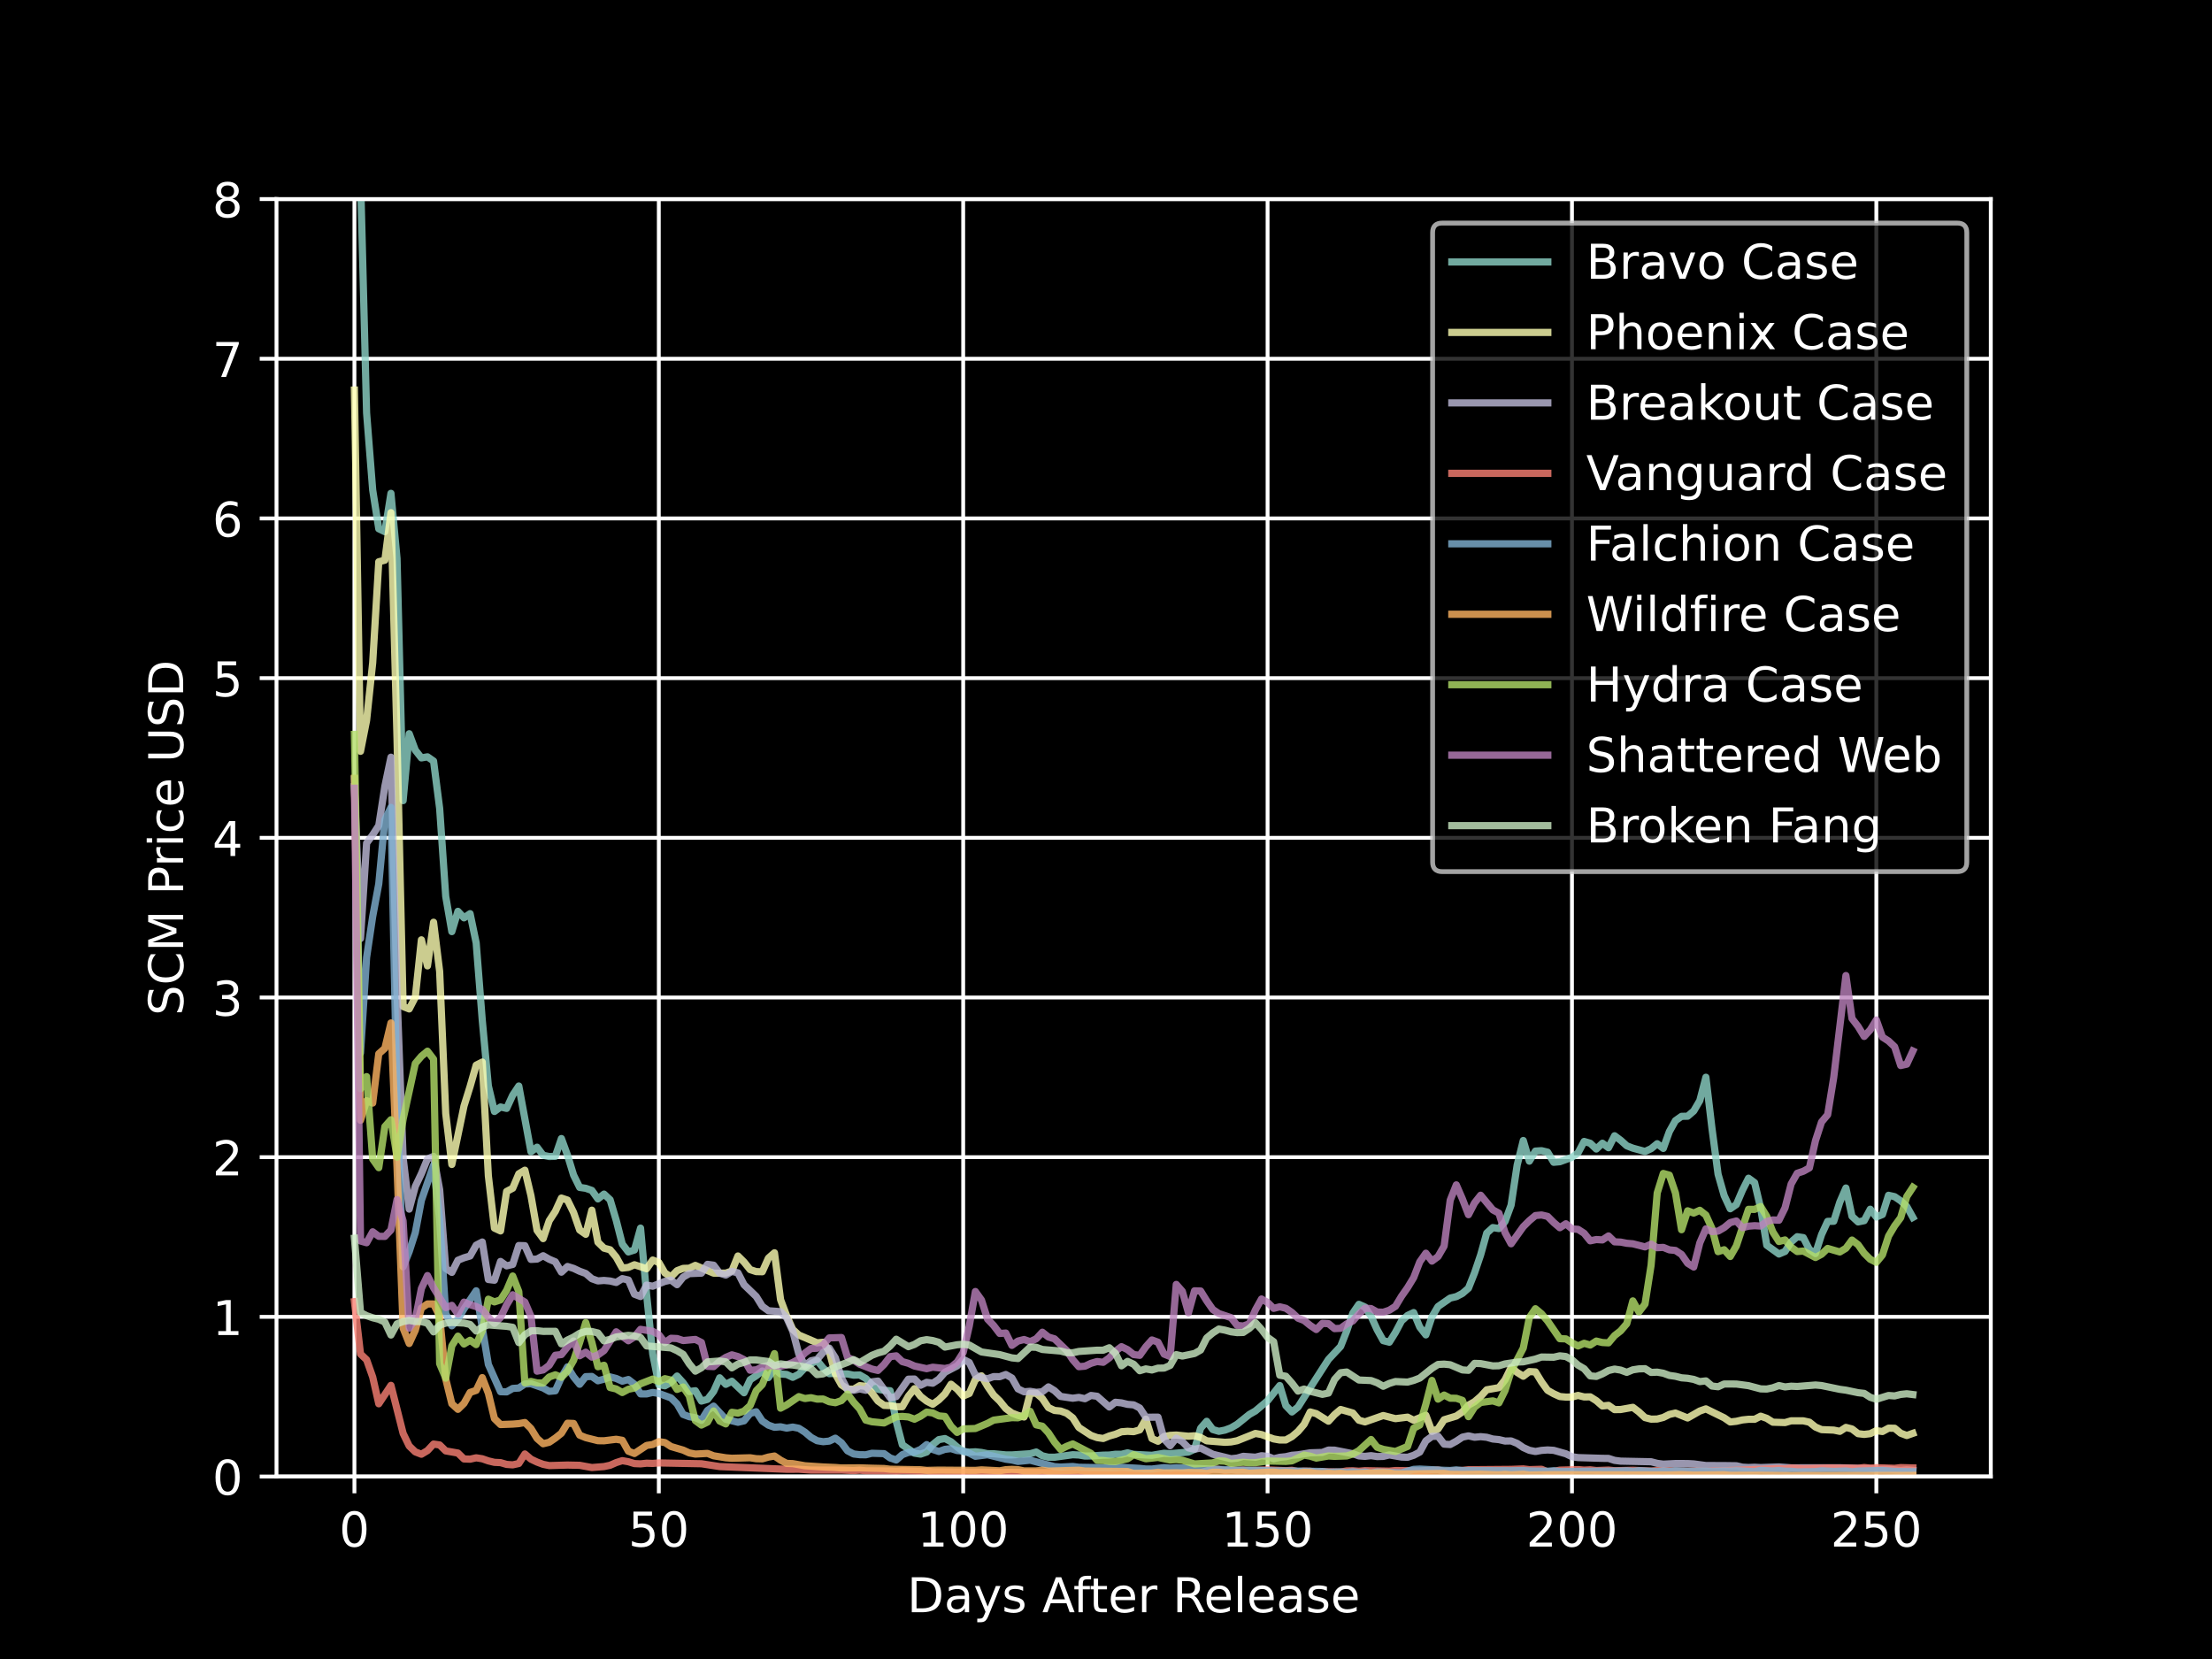 <?xml version="1.0" encoding="utf-8" standalone="no"?>
<!DOCTYPE svg PUBLIC "-//W3C//DTD SVG 1.1//EN"
  "http://www.w3.org/Graphics/SVG/1.1/DTD/svg11.dtd">
<!-- Created with matplotlib (https://matplotlib.org/) -->
<svg height="345.6pt" version="1.1" viewBox="0 0 460.8 345.6" width="460.8pt" xmlns="http://www.w3.org/2000/svg" xmlns:xlink="http://www.w3.org/1999/xlink">
 <defs>
  <style type="text/css">*{stroke-linecap:butt;stroke-linejoin:round;}</style>
 </defs>
 <g id="figure_1">
  <g id="patch_1">
   <path d="M 0 345.6 
L 460.8 345.6 
L 460.8 0 
L 0 0 
z
"/>
  </g>
  <g id="axes_1">
   <g id="patch_2">
    <path d="M 57.6 307.584 
L 414.72 307.584 
L 414.72 41.472 
L 57.6 41.472 
z
"/>
   </g>
   <g id="matplotlib.axis_1">
    <g id="xtick_1">
     <g id="line2d_1">
      <path clip-path="url(#p7afac4808e)" d="M 73.833 307.584 
L 73.833 41.472 
" style="fill:none;stroke:#ffffff;stroke-linecap:square;stroke-width:0.8;"/>
     </g>
     <g id="line2d_2">
      <defs>
       <path d="M 0 0 
L 0 3.5 
" id="m8a0817c84c" style="stroke:#ffffff;stroke-width:0.8;"/>
      </defs>
      <g>
       <use style="fill:#ffffff;stroke:#ffffff;stroke-width:0.8;" x="73.833" xlink:href="#m8a0817c84c" y="307.584"/>
      </g>
     </g>
     <g id="text_1">
      <!-- 0 -->
      <g style="fill:#ffffff;" transform="translate(70.651 322.182)scale(0.1 -0.1)">
       <defs>
        <path d="M 31.781 66.406 
Q 24.172 66.406 20.328 58.906 
Q 16.5 51.422 16.5 36.375 
Q 16.5 21.391 20.328 13.891 
Q 24.172 6.391 31.781 6.391 
Q 39.453 6.391 43.281 13.891 
Q 47.125 21.391 47.125 36.375 
Q 47.125 51.422 43.281 58.906 
Q 39.453 66.406 31.781 66.406 
z
M 31.781 74.219 
Q 44.047 74.219 50.516 64.516 
Q 56.984 54.828 56.984 36.375 
Q 56.984 17.969 50.516 8.266 
Q 44.047 -1.422 31.781 -1.422 
Q 19.531 -1.422 13.062 8.266 
Q 6.594 17.969 6.594 36.375 
Q 6.594 54.828 13.062 64.516 
Q 19.531 74.219 31.781 74.219 
z
" id="DejaVuSans-48"/>
       </defs>
       <use xlink:href="#DejaVuSans-48"/>
      </g>
     </g>
    </g>
    <g id="xtick_2">
     <g id="line2d_3">
      <path clip-path="url(#p7afac4808e)" d="M 137.242 307.584 
L 137.242 41.472 
" style="fill:none;stroke:#ffffff;stroke-linecap:square;stroke-width:0.8;"/>
     </g>
     <g id="line2d_4">
      <g>
       <use style="fill:#ffffff;stroke:#ffffff;stroke-width:0.8;" x="137.242" xlink:href="#m8a0817c84c" y="307.584"/>
      </g>
     </g>
     <g id="text_2">
      <!-- 50 -->
      <g style="fill:#ffffff;" transform="translate(130.879 322.182)scale(0.1 -0.1)">
       <defs>
        <path d="M 10.797 72.906 
L 49.516 72.906 
L 49.516 64.594 
L 19.828 64.594 
L 19.828 46.734 
Q 21.969 47.469 24.109 47.828 
Q 26.266 48.188 28.422 48.188 
Q 40.625 48.188 47.75 41.5 
Q 54.891 34.812 54.891 23.391 
Q 54.891 11.625 47.562 5.094 
Q 40.234 -1.422 26.906 -1.422 
Q 22.312 -1.422 17.547 -0.641 
Q 12.797 0.141 7.719 1.703 
L 7.719 11.625 
Q 12.109 9.234 16.797 8.062 
Q 21.484 6.891 26.703 6.891 
Q 35.156 6.891 40.078 11.328 
Q 45.016 15.766 45.016 23.391 
Q 45.016 31 40.078 35.438 
Q 35.156 39.891 26.703 39.891 
Q 22.75 39.891 18.812 39.016 
Q 14.891 38.141 10.797 36.281 
z
" id="DejaVuSans-53"/>
       </defs>
       <use xlink:href="#DejaVuSans-53"/>
       <use x="63.623" xlink:href="#DejaVuSans-48"/>
      </g>
     </g>
    </g>
    <g id="xtick_3">
     <g id="line2d_5">
      <path clip-path="url(#p7afac4808e)" d="M 200.651 307.584 
L 200.651 41.472 
" style="fill:none;stroke:#ffffff;stroke-linecap:square;stroke-width:0.8;"/>
     </g>
     <g id="line2d_6">
      <g>
       <use style="fill:#ffffff;stroke:#ffffff;stroke-width:0.8;" x="200.651" xlink:href="#m8a0817c84c" y="307.584"/>
      </g>
     </g>
     <g id="text_3">
      <!-- 100 -->
      <g style="fill:#ffffff;" transform="translate(191.107 322.182)scale(0.1 -0.1)">
       <defs>
        <path d="M 12.406 8.297 
L 28.516 8.297 
L 28.516 63.922 
L 10.984 60.406 
L 10.984 69.391 
L 28.422 72.906 
L 38.281 72.906 
L 38.281 8.297 
L 54.391 8.297 
L 54.391 0 
L 12.406 0 
z
" id="DejaVuSans-49"/>
       </defs>
       <use xlink:href="#DejaVuSans-49"/>
       <use x="63.623" xlink:href="#DejaVuSans-48"/>
       <use x="127.246" xlink:href="#DejaVuSans-48"/>
      </g>
     </g>
    </g>
    <g id="xtick_4">
     <g id="line2d_7">
      <path clip-path="url(#p7afac4808e)" d="M 264.06 307.584 
L 264.06 41.472 
" style="fill:none;stroke:#ffffff;stroke-linecap:square;stroke-width:0.8;"/>
     </g>
     <g id="line2d_8">
      <g>
       <use style="fill:#ffffff;stroke:#ffffff;stroke-width:0.8;" x="264.06" xlink:href="#m8a0817c84c" y="307.584"/>
      </g>
     </g>
     <g id="text_4">
      <!-- 150 -->
      <g style="fill:#ffffff;" transform="translate(254.516 322.182)scale(0.1 -0.1)">
       <use xlink:href="#DejaVuSans-49"/>
       <use x="63.623" xlink:href="#DejaVuSans-53"/>
       <use x="127.246" xlink:href="#DejaVuSans-48"/>
      </g>
     </g>
    </g>
    <g id="xtick_5">
     <g id="line2d_9">
      <path clip-path="url(#p7afac4808e)" d="M 327.469 307.584 
L 327.469 41.472 
" style="fill:none;stroke:#ffffff;stroke-linecap:square;stroke-width:0.8;"/>
     </g>
     <g id="line2d_10">
      <g>
       <use style="fill:#ffffff;stroke:#ffffff;stroke-width:0.8;" x="327.469" xlink:href="#m8a0817c84c" y="307.584"/>
      </g>
     </g>
     <g id="text_5">
      <!-- 200 -->
      <g style="fill:#ffffff;" transform="translate(317.925 322.182)scale(0.1 -0.1)">
       <defs>
        <path d="M 19.188 8.297 
L 53.609 8.297 
L 53.609 0 
L 7.328 0 
L 7.328 8.297 
Q 12.938 14.109 22.625 23.891 
Q 32.328 33.688 34.812 36.531 
Q 39.547 41.844 41.422 45.531 
Q 43.312 49.219 43.312 52.781 
Q 43.312 58.594 39.234 62.25 
Q 35.156 65.922 28.609 65.922 
Q 23.969 65.922 18.812 64.312 
Q 13.672 62.703 7.812 59.422 
L 7.812 69.391 
Q 13.766 71.781 18.938 73 
Q 24.125 74.219 28.422 74.219 
Q 39.75 74.219 46.484 68.547 
Q 53.219 62.891 53.219 53.422 
Q 53.219 48.922 51.531 44.891 
Q 49.859 40.875 45.406 35.406 
Q 44.188 33.984 37.641 27.219 
Q 31.109 20.453 19.188 8.297 
z
" id="DejaVuSans-50"/>
       </defs>
       <use xlink:href="#DejaVuSans-50"/>
       <use x="63.623" xlink:href="#DejaVuSans-48"/>
       <use x="127.246" xlink:href="#DejaVuSans-48"/>
      </g>
     </g>
    </g>
    <g id="xtick_6">
     <g id="line2d_11">
      <path clip-path="url(#p7afac4808e)" d="M 390.878 307.584 
L 390.878 41.472 
" style="fill:none;stroke:#ffffff;stroke-linecap:square;stroke-width:0.8;"/>
     </g>
     <g id="line2d_12">
      <g>
       <use style="fill:#ffffff;stroke:#ffffff;stroke-width:0.8;" x="390.878" xlink:href="#m8a0817c84c" y="307.584"/>
      </g>
     </g>
     <g id="text_6">
      <!-- 250 -->
      <g style="fill:#ffffff;" transform="translate(381.334 322.182)scale(0.1 -0.1)">
       <use xlink:href="#DejaVuSans-50"/>
       <use x="63.623" xlink:href="#DejaVuSans-53"/>
       <use x="127.246" xlink:href="#DejaVuSans-48"/>
      </g>
     </g>
    </g>
    <g id="text_7">
     <!-- Days After Release -->
     <g style="fill:#ffffff;" transform="translate(188.963 335.861)scale(0.1 -0.1)">
      <defs>
       <path d="M 19.672 64.797 
L 19.672 8.109 
L 31.594 8.109 
Q 46.688 8.109 53.688 14.938 
Q 60.688 21.781 60.688 36.531 
Q 60.688 51.172 53.688 57.984 
Q 46.688 64.797 31.594 64.797 
z
M 9.812 72.906 
L 30.078 72.906 
Q 51.266 72.906 61.172 64.094 
Q 71.094 55.281 71.094 36.531 
Q 71.094 17.672 61.125 8.828 
Q 51.172 0 30.078 0 
L 9.812 0 
z
" id="DejaVuSans-68"/>
       <path d="M 34.281 27.484 
Q 23.391 27.484 19.188 25 
Q 14.984 22.516 14.984 16.5 
Q 14.984 11.719 18.141 8.906 
Q 21.297 6.109 26.703 6.109 
Q 34.188 6.109 38.703 11.406 
Q 43.219 16.703 43.219 25.484 
L 43.219 27.484 
z
M 52.203 31.203 
L 52.203 0 
L 43.219 0 
L 43.219 8.297 
Q 40.141 3.328 35.547 0.953 
Q 30.953 -1.422 24.312 -1.422 
Q 15.922 -1.422 10.953 3.297 
Q 6 8.016 6 15.922 
Q 6 25.141 12.172 29.828 
Q 18.359 34.516 30.609 34.516 
L 43.219 34.516 
L 43.219 35.406 
Q 43.219 41.609 39.141 45 
Q 35.062 48.391 27.688 48.391 
Q 23 48.391 18.547 47.266 
Q 14.109 46.141 10.016 43.891 
L 10.016 52.203 
Q 14.938 54.109 19.578 55.047 
Q 24.219 56 28.609 56 
Q 40.484 56 46.344 49.844 
Q 52.203 43.703 52.203 31.203 
z
" id="DejaVuSans-97"/>
       <path d="M 32.172 -5.078 
Q 28.375 -14.844 24.75 -17.812 
Q 21.141 -20.797 15.094 -20.797 
L 7.906 -20.797 
L 7.906 -13.281 
L 13.188 -13.281 
Q 16.891 -13.281 18.938 -11.516 
Q 21 -9.766 23.484 -3.219 
L 25.094 0.875 
L 2.984 54.688 
L 12.5 54.688 
L 29.594 11.922 
L 46.688 54.688 
L 56.203 54.688 
z
" id="DejaVuSans-121"/>
       <path d="M 44.281 53.078 
L 44.281 44.578 
Q 40.484 46.531 36.375 47.5 
Q 32.281 48.484 27.875 48.484 
Q 21.188 48.484 17.844 46.438 
Q 14.5 44.391 14.5 40.281 
Q 14.5 37.156 16.891 35.375 
Q 19.281 33.594 26.516 31.984 
L 29.594 31.297 
Q 39.156 29.25 43.188 25.516 
Q 47.219 21.781 47.219 15.094 
Q 47.219 7.469 41.188 3.016 
Q 35.156 -1.422 24.609 -1.422 
Q 20.219 -1.422 15.453 -0.562 
Q 10.688 0.297 5.422 2 
L 5.422 11.281 
Q 10.406 8.688 15.234 7.391 
Q 20.062 6.109 24.812 6.109 
Q 31.156 6.109 34.562 8.281 
Q 37.984 10.453 37.984 14.406 
Q 37.984 18.062 35.516 20.016 
Q 33.062 21.969 24.703 23.781 
L 21.578 24.516 
Q 13.234 26.266 9.516 29.906 
Q 5.812 33.547 5.812 39.891 
Q 5.812 47.609 11.281 51.797 
Q 16.75 56 26.812 56 
Q 31.781 56 36.172 55.266 
Q 40.578 54.547 44.281 53.078 
z
" id="DejaVuSans-115"/>
       <path id="DejaVuSans-32"/>
       <path d="M 34.188 63.188 
L 20.797 26.906 
L 47.609 26.906 
z
M 28.609 72.906 
L 39.797 72.906 
L 67.578 0 
L 57.328 0 
L 50.688 18.703 
L 17.828 18.703 
L 11.188 0 
L 0.781 0 
z
" id="DejaVuSans-65"/>
       <path d="M 37.109 75.984 
L 37.109 68.5 
L 28.516 68.5 
Q 23.688 68.5 21.797 66.547 
Q 19.922 64.594 19.922 59.516 
L 19.922 54.688 
L 34.719 54.688 
L 34.719 47.703 
L 19.922 47.703 
L 19.922 0 
L 10.891 0 
L 10.891 47.703 
L 2.297 47.703 
L 2.297 54.688 
L 10.891 54.688 
L 10.891 58.5 
Q 10.891 67.625 15.141 71.797 
Q 19.391 75.984 28.609 75.984 
z
" id="DejaVuSans-102"/>
       <path d="M 18.312 70.219 
L 18.312 54.688 
L 36.812 54.688 
L 36.812 47.703 
L 18.312 47.703 
L 18.312 18.016 
Q 18.312 11.328 20.141 9.422 
Q 21.969 7.516 27.594 7.516 
L 36.812 7.516 
L 36.812 0 
L 27.594 0 
Q 17.188 0 13.234 3.875 
Q 9.281 7.766 9.281 18.016 
L 9.281 47.703 
L 2.688 47.703 
L 2.688 54.688 
L 9.281 54.688 
L 9.281 70.219 
z
" id="DejaVuSans-116"/>
       <path d="M 56.203 29.594 
L 56.203 25.203 
L 14.891 25.203 
Q 15.484 15.922 20.484 11.062 
Q 25.484 6.203 34.422 6.203 
Q 39.594 6.203 44.453 7.469 
Q 49.312 8.734 54.109 11.281 
L 54.109 2.781 
Q 49.266 0.734 44.188 -0.344 
Q 39.109 -1.422 33.891 -1.422 
Q 20.797 -1.422 13.156 6.188 
Q 5.516 13.812 5.516 26.812 
Q 5.516 40.234 12.766 48.109 
Q 20.016 56 32.328 56 
Q 43.359 56 49.781 48.891 
Q 56.203 41.797 56.203 29.594 
z
M 47.219 32.234 
Q 47.125 39.594 43.094 43.984 
Q 39.062 48.391 32.422 48.391 
Q 24.906 48.391 20.391 44.141 
Q 15.875 39.891 15.188 32.172 
z
" id="DejaVuSans-101"/>
       <path d="M 41.109 46.297 
Q 39.594 47.172 37.812 47.578 
Q 36.031 48 33.891 48 
Q 26.266 48 22.188 43.047 
Q 18.109 38.094 18.109 28.812 
L 18.109 0 
L 9.078 0 
L 9.078 54.688 
L 18.109 54.688 
L 18.109 46.188 
Q 20.953 51.172 25.484 53.578 
Q 30.031 56 36.531 56 
Q 37.453 56 38.578 55.875 
Q 39.703 55.766 41.062 55.516 
z
" id="DejaVuSans-114"/>
       <path d="M 44.391 34.188 
Q 47.562 33.109 50.562 29.594 
Q 53.562 26.078 56.594 19.922 
L 66.609 0 
L 56 0 
L 46.688 18.703 
Q 43.062 26.031 39.672 28.422 
Q 36.281 30.812 30.422 30.812 
L 19.672 30.812 
L 19.672 0 
L 9.812 0 
L 9.812 72.906 
L 32.078 72.906 
Q 44.578 72.906 50.734 67.672 
Q 56.891 62.453 56.891 51.906 
Q 56.891 45.016 53.688 40.469 
Q 50.484 35.938 44.391 34.188 
z
M 19.672 64.797 
L 19.672 38.922 
L 32.078 38.922 
Q 39.203 38.922 42.844 42.219 
Q 46.484 45.516 46.484 51.906 
Q 46.484 58.297 42.844 61.547 
Q 39.203 64.797 32.078 64.797 
z
" id="DejaVuSans-82"/>
       <path d="M 9.422 75.984 
L 18.406 75.984 
L 18.406 0 
L 9.422 0 
z
" id="DejaVuSans-108"/>
      </defs>
      <use xlink:href="#DejaVuSans-68"/>
      <use x="77.002" xlink:href="#DejaVuSans-97"/>
      <use x="138.281" xlink:href="#DejaVuSans-121"/>
      <use x="197.461" xlink:href="#DejaVuSans-115"/>
      <use x="249.561" xlink:href="#DejaVuSans-32"/>
      <use x="281.348" xlink:href="#DejaVuSans-65"/>
      <use x="346.131" xlink:href="#DejaVuSans-102"/>
      <use x="379.586" xlink:href="#DejaVuSans-116"/>
      <use x="418.795" xlink:href="#DejaVuSans-101"/>
      <use x="480.318" xlink:href="#DejaVuSans-114"/>
      <use x="521.432" xlink:href="#DejaVuSans-32"/>
      <use x="553.219" xlink:href="#DejaVuSans-82"/>
      <use x="618.201" xlink:href="#DejaVuSans-101"/>
      <use x="679.725" xlink:href="#DejaVuSans-108"/>
      <use x="707.508" xlink:href="#DejaVuSans-101"/>
      <use x="769.031" xlink:href="#DejaVuSans-97"/>
      <use x="830.311" xlink:href="#DejaVuSans-115"/>
      <use x="882.41" xlink:href="#DejaVuSans-101"/>
     </g>
    </g>
   </g>
   <g id="matplotlib.axis_2">
    <g id="ytick_1">
     <g id="line2d_13">
      <path clip-path="url(#p7afac4808e)" d="M 57.6 307.584 
L 414.72 307.584 
" style="fill:none;stroke:#ffffff;stroke-linecap:square;stroke-width:0.8;"/>
     </g>
     <g id="line2d_14">
      <defs>
       <path d="M 0 0 
L -3.5 0 
" id="m4ae069277f" style="stroke:#ffffff;stroke-width:0.8;"/>
      </defs>
      <g>
       <use style="fill:#ffffff;stroke:#ffffff;stroke-width:0.8;" x="57.6" xlink:href="#m4ae069277f" y="307.584"/>
      </g>
     </g>
     <g id="text_8">
      <!-- 0 -->
      <g style="fill:#ffffff;" transform="translate(44.237 311.383)scale(0.1 -0.1)">
       <use xlink:href="#DejaVuSans-48"/>
      </g>
     </g>
    </g>
    <g id="ytick_2">
     <g id="line2d_15">
      <path clip-path="url(#p7afac4808e)" d="M 57.6 274.32 
L 414.72 274.32 
" style="fill:none;stroke:#ffffff;stroke-linecap:square;stroke-width:0.8;"/>
     </g>
     <g id="line2d_16">
      <g>
       <use style="fill:#ffffff;stroke:#ffffff;stroke-width:0.8;" x="57.6" xlink:href="#m4ae069277f" y="274.32"/>
      </g>
     </g>
     <g id="text_9">
      <!-- 1 -->
      <g style="fill:#ffffff;" transform="translate(44.237 278.119)scale(0.1 -0.1)">
       <use xlink:href="#DejaVuSans-49"/>
      </g>
     </g>
    </g>
    <g id="ytick_3">
     <g id="line2d_17">
      <path clip-path="url(#p7afac4808e)" d="M 57.6 241.056 
L 414.72 241.056 
" style="fill:none;stroke:#ffffff;stroke-linecap:square;stroke-width:0.8;"/>
     </g>
     <g id="line2d_18">
      <g>
       <use style="fill:#ffffff;stroke:#ffffff;stroke-width:0.8;" x="57.6" xlink:href="#m4ae069277f" y="241.056"/>
      </g>
     </g>
     <g id="text_10">
      <!-- 2 -->
      <g style="fill:#ffffff;" transform="translate(44.237 244.855)scale(0.1 -0.1)">
       <use xlink:href="#DejaVuSans-50"/>
      </g>
     </g>
    </g>
    <g id="ytick_4">
     <g id="line2d_19">
      <path clip-path="url(#p7afac4808e)" d="M 57.6 207.792 
L 414.72 207.792 
" style="fill:none;stroke:#ffffff;stroke-linecap:square;stroke-width:0.8;"/>
     </g>
     <g id="line2d_20">
      <g>
       <use style="fill:#ffffff;stroke:#ffffff;stroke-width:0.8;" x="57.6" xlink:href="#m4ae069277f" y="207.792"/>
      </g>
     </g>
     <g id="text_11">
      <!-- 3 -->
      <g style="fill:#ffffff;" transform="translate(44.237 211.591)scale(0.1 -0.1)">
       <defs>
        <path d="M 40.578 39.312 
Q 47.656 37.797 51.625 33 
Q 55.609 28.219 55.609 21.188 
Q 55.609 10.406 48.188 4.484 
Q 40.766 -1.422 27.094 -1.422 
Q 22.516 -1.422 17.656 -0.516 
Q 12.797 0.391 7.625 2.203 
L 7.625 11.719 
Q 11.719 9.328 16.594 8.109 
Q 21.484 6.891 26.812 6.891 
Q 36.078 6.891 40.938 10.547 
Q 45.797 14.203 45.797 21.188 
Q 45.797 27.641 41.281 31.266 
Q 36.766 34.906 28.719 34.906 
L 20.219 34.906 
L 20.219 43.016 
L 29.109 43.016 
Q 36.375 43.016 40.234 45.922 
Q 44.094 48.828 44.094 54.297 
Q 44.094 59.906 40.109 62.906 
Q 36.141 65.922 28.719 65.922 
Q 24.656 65.922 20.016 65.031 
Q 15.375 64.156 9.812 62.312 
L 9.812 71.094 
Q 15.438 72.656 20.344 73.438 
Q 25.25 74.219 29.594 74.219 
Q 40.828 74.219 47.359 69.109 
Q 53.906 64.016 53.906 55.328 
Q 53.906 49.266 50.438 45.094 
Q 46.969 40.922 40.578 39.312 
z
" id="DejaVuSans-51"/>
       </defs>
       <use xlink:href="#DejaVuSans-51"/>
      </g>
     </g>
    </g>
    <g id="ytick_5">
     <g id="line2d_21">
      <path clip-path="url(#p7afac4808e)" d="M 57.6 174.528 
L 414.72 174.528 
" style="fill:none;stroke:#ffffff;stroke-linecap:square;stroke-width:0.8;"/>
     </g>
     <g id="line2d_22">
      <g>
       <use style="fill:#ffffff;stroke:#ffffff;stroke-width:0.8;" x="57.6" xlink:href="#m4ae069277f" y="174.528"/>
      </g>
     </g>
     <g id="text_12">
      <!-- 4 -->
      <g style="fill:#ffffff;" transform="translate(44.237 178.327)scale(0.1 -0.1)">
       <defs>
        <path d="M 37.797 64.312 
L 12.891 25.391 
L 37.797 25.391 
z
M 35.203 72.906 
L 47.609 72.906 
L 47.609 25.391 
L 58.016 25.391 
L 58.016 17.188 
L 47.609 17.188 
L 47.609 0 
L 37.797 0 
L 37.797 17.188 
L 4.891 17.188 
L 4.891 26.703 
z
" id="DejaVuSans-52"/>
       </defs>
       <use xlink:href="#DejaVuSans-52"/>
      </g>
     </g>
    </g>
    <g id="ytick_6">
     <g id="line2d_23">
      <path clip-path="url(#p7afac4808e)" d="M 57.6 141.264 
L 414.72 141.264 
" style="fill:none;stroke:#ffffff;stroke-linecap:square;stroke-width:0.8;"/>
     </g>
     <g id="line2d_24">
      <g>
       <use style="fill:#ffffff;stroke:#ffffff;stroke-width:0.8;" x="57.6" xlink:href="#m4ae069277f" y="141.264"/>
      </g>
     </g>
     <g id="text_13">
      <!-- 5 -->
      <g style="fill:#ffffff;" transform="translate(44.237 145.063)scale(0.1 -0.1)">
       <use xlink:href="#DejaVuSans-53"/>
      </g>
     </g>
    </g>
    <g id="ytick_7">
     <g id="line2d_25">
      <path clip-path="url(#p7afac4808e)" d="M 57.6 108 
L 414.72 108 
" style="fill:none;stroke:#ffffff;stroke-linecap:square;stroke-width:0.8;"/>
     </g>
     <g id="line2d_26">
      <g>
       <use style="fill:#ffffff;stroke:#ffffff;stroke-width:0.8;" x="57.6" xlink:href="#m4ae069277f" y="108"/>
      </g>
     </g>
     <g id="text_14">
      <!-- 6 -->
      <g style="fill:#ffffff;" transform="translate(44.237 111.799)scale(0.1 -0.1)">
       <defs>
        <path d="M 33.016 40.375 
Q 26.375 40.375 22.484 35.828 
Q 18.609 31.297 18.609 23.391 
Q 18.609 15.531 22.484 10.953 
Q 26.375 6.391 33.016 6.391 
Q 39.656 6.391 43.531 10.953 
Q 47.406 15.531 47.406 23.391 
Q 47.406 31.297 43.531 35.828 
Q 39.656 40.375 33.016 40.375 
z
M 52.594 71.297 
L 52.594 62.312 
Q 48.875 64.062 45.094 64.984 
Q 41.312 65.922 37.594 65.922 
Q 27.828 65.922 22.672 59.328 
Q 17.531 52.734 16.797 39.406 
Q 19.672 43.656 24.016 45.922 
Q 28.375 48.188 33.594 48.188 
Q 44.578 48.188 50.953 41.516 
Q 57.328 34.859 57.328 23.391 
Q 57.328 12.156 50.688 5.359 
Q 44.047 -1.422 33.016 -1.422 
Q 20.359 -1.422 13.672 8.266 
Q 6.984 17.969 6.984 36.375 
Q 6.984 53.656 15.188 63.938 
Q 23.391 74.219 37.203 74.219 
Q 40.922 74.219 44.703 73.484 
Q 48.484 72.75 52.594 71.297 
z
" id="DejaVuSans-54"/>
       </defs>
       <use xlink:href="#DejaVuSans-54"/>
      </g>
     </g>
    </g>
    <g id="ytick_8">
     <g id="line2d_27">
      <path clip-path="url(#p7afac4808e)" d="M 57.6 74.736 
L 414.72 74.736 
" style="fill:none;stroke:#ffffff;stroke-linecap:square;stroke-width:0.8;"/>
     </g>
     <g id="line2d_28">
      <g>
       <use style="fill:#ffffff;stroke:#ffffff;stroke-width:0.8;" x="57.6" xlink:href="#m4ae069277f" y="74.736"/>
      </g>
     </g>
     <g id="text_15">
      <!-- 7 -->
      <g style="fill:#ffffff;" transform="translate(44.237 78.535)scale(0.1 -0.1)">
       <defs>
        <path d="M 8.203 72.906 
L 55.078 72.906 
L 55.078 68.703 
L 28.609 0 
L 18.312 0 
L 43.219 64.594 
L 8.203 64.594 
z
" id="DejaVuSans-55"/>
       </defs>
       <use xlink:href="#DejaVuSans-55"/>
      </g>
     </g>
    </g>
    <g id="ytick_9">
     <g id="line2d_29">
      <path clip-path="url(#p7afac4808e)" d="M 57.6 41.472 
L 414.72 41.472 
" style="fill:none;stroke:#ffffff;stroke-linecap:square;stroke-width:0.8;"/>
     </g>
     <g id="line2d_30">
      <g>
       <use style="fill:#ffffff;stroke:#ffffff;stroke-width:0.8;" x="57.6" xlink:href="#m4ae069277f" y="41.472"/>
      </g>
     </g>
     <g id="text_16">
      <!-- 8 -->
      <g style="fill:#ffffff;" transform="translate(44.237 45.271)scale(0.1 -0.1)">
       <defs>
        <path d="M 31.781 34.625 
Q 24.75 34.625 20.719 30.859 
Q 16.703 27.094 16.703 20.516 
Q 16.703 13.922 20.719 10.156 
Q 24.75 6.391 31.781 6.391 
Q 38.812 6.391 42.859 10.172 
Q 46.922 13.969 46.922 20.516 
Q 46.922 27.094 42.891 30.859 
Q 38.875 34.625 31.781 34.625 
z
M 21.922 38.812 
Q 15.578 40.375 12.031 44.719 
Q 8.5 49.078 8.5 55.328 
Q 8.5 64.062 14.719 69.141 
Q 20.953 74.219 31.781 74.219 
Q 42.672 74.219 48.875 69.141 
Q 55.078 64.062 55.078 55.328 
Q 55.078 49.078 51.531 44.719 
Q 48 40.375 41.703 38.812 
Q 48.828 37.156 52.797 32.312 
Q 56.781 27.484 56.781 20.516 
Q 56.781 9.906 50.312 4.234 
Q 43.844 -1.422 31.781 -1.422 
Q 19.734 -1.422 13.25 4.234 
Q 6.781 9.906 6.781 20.516 
Q 6.781 27.484 10.781 32.312 
Q 14.797 37.156 21.922 38.812 
z
M 18.312 54.391 
Q 18.312 48.734 21.844 45.562 
Q 25.391 42.391 31.781 42.391 
Q 38.141 42.391 41.719 45.562 
Q 45.312 48.734 45.312 54.391 
Q 45.312 60.062 41.719 63.234 
Q 38.141 66.406 31.781 66.406 
Q 25.391 66.406 21.844 63.234 
Q 18.312 60.062 18.312 54.391 
z
" id="DejaVuSans-56"/>
       </defs>
       <use xlink:href="#DejaVuSans-56"/>
      </g>
     </g>
    </g>
    <g id="text_17">
     <!-- SCM Price USD -->
     <g style="fill:#ffffff;" transform="translate(38.158 211.567)rotate(-90)scale(0.1 -0.1)">
      <defs>
       <path d="M 53.516 70.516 
L 53.516 60.891 
Q 47.906 63.578 42.922 64.891 
Q 37.938 66.219 33.297 66.219 
Q 25.25 66.219 20.875 63.094 
Q 16.5 59.969 16.5 54.203 
Q 16.5 49.359 19.406 46.891 
Q 22.312 44.438 30.422 42.922 
L 36.375 41.703 
Q 47.406 39.594 52.656 34.297 
Q 57.906 29 57.906 20.125 
Q 57.906 9.516 50.797 4.047 
Q 43.703 -1.422 29.984 -1.422 
Q 24.812 -1.422 18.969 -0.25 
Q 13.141 0.922 6.891 3.219 
L 6.891 13.375 
Q 12.891 10.016 18.656 8.297 
Q 24.422 6.594 29.984 6.594 
Q 38.422 6.594 43.016 9.906 
Q 47.609 13.234 47.609 19.391 
Q 47.609 24.75 44.312 27.781 
Q 41.016 30.812 33.5 32.328 
L 27.484 33.5 
Q 16.453 35.688 11.516 40.375 
Q 6.594 45.062 6.594 53.422 
Q 6.594 63.094 13.406 68.656 
Q 20.219 74.219 32.172 74.219 
Q 37.312 74.219 42.625 73.281 
Q 47.953 72.359 53.516 70.516 
z
" id="DejaVuSans-83"/>
       <path d="M 64.406 67.281 
L 64.406 56.891 
Q 59.422 61.531 53.781 63.812 
Q 48.141 66.109 41.797 66.109 
Q 29.297 66.109 22.656 58.469 
Q 16.016 50.828 16.016 36.375 
Q 16.016 21.969 22.656 14.328 
Q 29.297 6.688 41.797 6.688 
Q 48.141 6.688 53.781 8.984 
Q 59.422 11.281 64.406 15.922 
L 64.406 5.609 
Q 59.234 2.094 53.438 0.328 
Q 47.656 -1.422 41.219 -1.422 
Q 24.656 -1.422 15.125 8.703 
Q 5.609 18.844 5.609 36.375 
Q 5.609 53.953 15.125 64.078 
Q 24.656 74.219 41.219 74.219 
Q 47.75 74.219 53.531 72.484 
Q 59.328 70.75 64.406 67.281 
z
" id="DejaVuSans-67"/>
       <path d="M 9.812 72.906 
L 24.516 72.906 
L 43.109 23.297 
L 61.812 72.906 
L 76.516 72.906 
L 76.516 0 
L 66.891 0 
L 66.891 64.016 
L 48.094 14.016 
L 38.188 14.016 
L 19.391 64.016 
L 19.391 0 
L 9.812 0 
z
" id="DejaVuSans-77"/>
       <path d="M 19.672 64.797 
L 19.672 37.406 
L 32.078 37.406 
Q 38.969 37.406 42.719 40.969 
Q 46.484 44.531 46.484 51.125 
Q 46.484 57.672 42.719 61.234 
Q 38.969 64.797 32.078 64.797 
z
M 9.812 72.906 
L 32.078 72.906 
Q 44.344 72.906 50.609 67.359 
Q 56.891 61.812 56.891 51.125 
Q 56.891 40.328 50.609 34.812 
Q 44.344 29.297 32.078 29.297 
L 19.672 29.297 
L 19.672 0 
L 9.812 0 
z
" id="DejaVuSans-80"/>
       <path d="M 9.422 54.688 
L 18.406 54.688 
L 18.406 0 
L 9.422 0 
z
M 9.422 75.984 
L 18.406 75.984 
L 18.406 64.594 
L 9.422 64.594 
z
" id="DejaVuSans-105"/>
       <path d="M 48.781 52.594 
L 48.781 44.188 
Q 44.969 46.297 41.141 47.344 
Q 37.312 48.391 33.406 48.391 
Q 24.656 48.391 19.812 42.844 
Q 14.984 37.312 14.984 27.297 
Q 14.984 17.281 19.812 11.734 
Q 24.656 6.203 33.406 6.203 
Q 37.312 6.203 41.141 7.25 
Q 44.969 8.297 48.781 10.406 
L 48.781 2.094 
Q 45.016 0.344 40.984 -0.531 
Q 36.969 -1.422 32.422 -1.422 
Q 20.062 -1.422 12.781 6.344 
Q 5.516 14.109 5.516 27.297 
Q 5.516 40.672 12.859 48.328 
Q 20.219 56 33.016 56 
Q 37.156 56 41.109 55.141 
Q 45.062 54.297 48.781 52.594 
z
" id="DejaVuSans-99"/>
       <path d="M 8.688 72.906 
L 18.609 72.906 
L 18.609 28.609 
Q 18.609 16.891 22.844 11.734 
Q 27.094 6.594 36.625 6.594 
Q 46.094 6.594 50.344 11.734 
Q 54.594 16.891 54.594 28.609 
L 54.594 72.906 
L 64.5 72.906 
L 64.5 27.391 
Q 64.5 13.141 57.438 5.859 
Q 50.391 -1.422 36.625 -1.422 
Q 22.797 -1.422 15.734 5.859 
Q 8.688 13.141 8.688 27.391 
z
" id="DejaVuSans-85"/>
      </defs>
      <use xlink:href="#DejaVuSans-83"/>
      <use x="63.477" xlink:href="#DejaVuSans-67"/>
      <use x="133.301" xlink:href="#DejaVuSans-77"/>
      <use x="219.58" xlink:href="#DejaVuSans-32"/>
      <use x="251.367" xlink:href="#DejaVuSans-80"/>
      <use x="309.92" xlink:href="#DejaVuSans-114"/>
      <use x="351.033" xlink:href="#DejaVuSans-105"/>
      <use x="378.816" xlink:href="#DejaVuSans-99"/>
      <use x="433.797" xlink:href="#DejaVuSans-101"/>
      <use x="495.32" xlink:href="#DejaVuSans-32"/>
      <use x="527.107" xlink:href="#DejaVuSans-85"/>
      <use x="600.301" xlink:href="#DejaVuSans-83"/>
      <use x="663.777" xlink:href="#DejaVuSans-68"/>
     </g>
    </g>
   </g>
   <g id="line2d_31">
    <path clip-path="url(#p7afac4808e)" d="M 74.956 -1 
L 75.101 36.648 
L 76.369 86.024 
L 77.637 102.063 
L 78.905 110.149 
L 80.174 110.762 
L 81.442 102.771 
L 82.71 116.351 
L 83.978 166.787 
L 85.246 152.846 
L 86.515 156.27 
L 87.783 157.886 
L 89.051 157.659 
L 90.319 158.54 
L 91.587 168.392 
L 92.855 186.747 
L 94.124 194.071 
L 95.392 189.848 
L 96.66 191.205 
L 97.928 190.334 
L 99.196 196.421 
L 100.465 212.538 
L 101.733 226.216 
L 103.001 231.54 
L 104.269 230.605 
L 105.537 230.901 
L 106.805 228.147 
L 108.074 226.24 
L 110.61 239.923 
L 111.878 238.982 
L 113.146 240.661 
L 114.415 240.926 
L 115.683 240.884 
L 116.951 237.178 
L 118.219 240.647 
L 119.487 244.79 
L 120.755 247.358 
L 122.024 247.544 
L 123.292 247.988 
L 124.56 249.754 
L 125.828 248.752 
L 127.096 249.933 
L 128.365 254.201 
L 129.633 259.155 
L 130.901 260.804 
L 132.169 260.4 
L 133.437 255.836 
L 134.705 269.735 
L 135.974 282.063 
L 137.242 288.447 
L 138.51 288.685 
L 139.778 287.977 
L 141.046 286.655 
L 142.315 288.057 
L 143.583 289.888 
L 144.851 289.715 
L 146.119 291.867 
L 147.387 291.512 
L 148.655 289.857 
L 149.924 287.018 
L 151.192 288.384 
L 152.46 287.738 
L 154.996 290.135 
L 156.265 287.426 
L 157.533 286.595 
L 158.801 285.609 
L 160.069 286.978 
L 161.337 285.139 
L 162.605 286.23 
L 163.874 286.321 
L 165.142 286.918 
L 166.41 286.28 
L 167.678 284.942 
L 168.946 284.067 
L 170.215 283.414 
L 171.483 284.988 
L 172.751 286.162 
L 174.019 286.088 
L 175.287 286.216 
L 176.555 286.218 
L 177.824 286.474 
L 179.092 286.435 
L 180.36 287.163 
L 181.628 288.452 
L 182.896 289.417 
L 184.165 289.63 
L 185.433 289.716 
L 186.701 296.109 
L 187.969 300.97 
L 190.505 302.723 
L 191.774 302.92 
L 193.042 302.485 
L 194.31 300.924 
L 195.578 299.902 
L 196.846 299.676 
L 198.115 300.34 
L 199.383 301.433 
L 200.651 302.367 
L 201.919 302.507 
L 203.187 302.436 
L 204.455 302.569 
L 205.724 302.829 
L 206.992 302.841 
L 209.528 303.082 
L 210.796 303.086 
L 214.601 302.838 
L 215.869 302.48 
L 217.137 303.272 
L 218.405 303.566 
L 219.674 303.569 
L 223.478 303.046 
L 224.746 303.103 
L 226.015 303.321 
L 227.283 303.302 
L 229.819 303.134 
L 231.087 303.111 
L 232.355 302.948 
L 233.624 302.951 
L 234.892 302.65 
L 236.16 302.968 
L 239.965 303.163 
L 242.501 302.741 
L 243.769 302.828 
L 247.574 302.488 
L 248.842 301.907 
L 250.11 297.52 
L 251.378 296.085 
L 252.646 297.796 
L 253.915 298.168 
L 255.183 297.917 
L 256.451 297.447 
L 257.719 296.705 
L 260.255 294.662 
L 261.524 293.934 
L 264.06 291.804 
L 266.596 288.635 
L 267.865 292.824 
L 269.133 294.14 
L 270.401 293.122 
L 272.937 289.1 
L 276.742 283.195 
L 279.278 280.489 
L 280.546 277.269 
L 281.815 273.557 
L 283.083 271.716 
L 284.351 272.281 
L 285.619 274.221 
L 286.887 277.008 
L 288.155 279.282 
L 289.424 279.606 
L 290.692 277.572 
L 291.96 275.18 
L 293.228 274.024 
L 294.496 273.432 
L 295.765 276.459 
L 297.033 278.082 
L 298.301 274.313 
L 299.569 272.17 
L 302.105 270.411 
L 303.374 270.113 
L 304.642 269.45 
L 305.91 268.35 
L 307.178 265.157 
L 308.446 261.409 
L 309.715 256.871 
L 310.983 255.726 
L 312.251 255.932 
L 313.519 254.48 
L 314.787 251.052 
L 316.055 242.694 
L 317.324 237.588 
L 318.592 241.888 
L 319.86 239.793 
L 321.128 239.711 
L 322.396 240.013 
L 323.665 242.124 
L 324.933 242.009 
L 327.469 241.092 
L 328.737 240.163 
L 330.005 237.786 
L 331.274 238.162 
L 332.542 239.363 
L 333.81 238.155 
L 335.078 239.096 
L 336.346 236.6 
L 337.615 237.544 
L 338.883 238.688 
L 340.151 239.182 
L 342.687 239.874 
L 343.955 239.291 
L 345.224 238.256 
L 346.492 239.236 
L 347.76 235.725 
L 349.028 233.448 
L 350.296 232.554 
L 351.565 232.527 
L 352.833 231.445 
L 354.101 229.277 
L 355.369 224.411 
L 356.637 235.074 
L 357.905 244.608 
L 359.174 249.056 
L 360.442 251.804 
L 361.71 250.935 
L 362.978 247.958 
L 364.246 245.442 
L 365.515 246.366 
L 366.783 251.71 
L 368.051 259.407 
L 370.587 261.236 
L 371.855 260.704 
L 373.124 258.727 
L 374.392 257.629 
L 375.66 257.818 
L 376.928 260.291 
L 378.196 261.139 
L 379.465 257.189 
L 380.733 254.432 
L 382.001 254.413 
L 383.269 250.415 
L 384.537 247.487 
L 385.805 253.376 
L 387.074 254.551 
L 388.342 254.29 
L 389.61 251.902 
L 390.878 253.526 
L 392.146 253.007 
L 393.415 249.002 
L 394.683 249.285 
L 395.951 250.154 
L 397.219 251.334 
L 398.487 253.607 
L 398.487 253.607 
" style="fill:none;stroke:#8dd3c7;stroke-linecap:square;stroke-opacity:0.8;stroke-width:1.5;"/>
   </g>
   <g id="line2d_32">
    <path clip-path="url(#p7afac4808e)" d="M 73.833 81.257 
L 75.101 156.511 
L 76.369 150.068 
L 77.637 138.08 
L 78.905 117.025 
L 80.174 116.697 
L 81.442 106.802 
L 82.71 154.047 
L 83.978 209.683 
L 85.246 210.179 
L 86.515 207.718 
L 87.783 195.786 
L 89.051 201.211 
L 90.319 192.121 
L 91.587 202.351 
L 92.855 231.987 
L 94.124 242.579 
L 96.66 230.4 
L 97.928 226.342 
L 99.196 221.893 
L 100.465 221.246 
L 101.733 244.953 
L 103.001 255.837 
L 104.269 256.424 
L 105.537 248.198 
L 106.805 247.53 
L 108.074 244.528 
L 109.342 243.773 
L 110.61 249.093 
L 111.878 256.304 
L 113.146 258.024 
L 114.415 254.288 
L 115.683 252.346 
L 116.951 249.579 
L 118.219 250.001 
L 119.487 252.587 
L 120.755 256.233 
L 122.024 257.125 
L 123.292 252.102 
L 124.56 258.778 
L 125.828 260.016 
L 127.096 260.347 
L 128.365 261.883 
L 129.633 264.169 
L 130.901 264.024 
L 132.169 263.469 
L 134.705 264.304 
L 135.974 262.491 
L 137.242 262.993 
L 138.51 265.187 
L 139.778 266.003 
L 141.046 264.704 
L 142.315 264.227 
L 143.583 264.191 
L 144.851 263.603 
L 148.655 265.223 
L 151.192 265.217 
L 152.46 264.773 
L 153.728 261.644 
L 154.996 262.902 
L 156.265 264.484 
L 157.533 264.9 
L 158.801 264.929 
L 160.069 262.095 
L 161.337 260.979 
L 162.605 270.739 
L 163.874 274.112 
L 165.142 276.946 
L 166.41 278.116 
L 170.215 279.727 
L 171.483 279.618 
L 172.751 281.517 
L 174.019 286.225 
L 175.287 288.497 
L 176.555 289.365 
L 177.824 289.399 
L 179.092 288.651 
L 180.36 288.798 
L 181.628 290.174 
L 182.896 291.859 
L 184.165 292.766 
L 185.433 292.82 
L 186.701 293.042 
L 187.969 293.043 
L 189.237 290.844 
L 190.505 289.285 
L 191.774 290.893 
L 193.042 291.876 
L 194.31 292.538 
L 195.578 291.616 
L 196.846 290.365 
L 198.115 288.361 
L 199.383 289.379 
L 200.651 290.817 
L 201.919 290.287 
L 203.187 287.38 
L 204.455 286.609 
L 205.724 288.79 
L 206.992 290.633 
L 208.26 291.856 
L 209.528 293.421 
L 210.796 294.358 
L 212.065 294.85 
L 213.333 295.186 
L 214.601 290.229 
L 215.869 290.222 
L 217.137 291.334 
L 218.405 293.222 
L 219.674 293.821 
L 220.942 293.94 
L 222.21 294.399 
L 223.478 295.369 
L 224.746 297.372 
L 227.283 299.028 
L 228.551 299.477 
L 229.819 299.663 
L 231.087 299.144 
L 232.355 298.787 
L 233.624 298.265 
L 234.892 298.168 
L 236.16 298.239 
L 237.428 297.87 
L 238.696 295.632 
L 239.965 299.676 
L 241.233 300.242 
L 242.501 299.258 
L 243.769 299.01 
L 245.037 298.947 
L 247.574 299.195 
L 248.842 299.102 
L 250.11 299.443 
L 251.378 300.149 
L 255.183 300.458 
L 256.451 300.381 
L 257.719 300.134 
L 261.524 298.613 
L 262.792 298.842 
L 265.328 299.756 
L 266.596 299.978 
L 267.865 299.97 
L 269.133 299.271 
L 270.401 298.2 
L 271.669 296.71 
L 272.937 294.139 
L 274.205 294.484 
L 276.742 296.064 
L 278.01 294.692 
L 279.278 293.621 
L 281.815 294.351 
L 283.083 295.86 
L 284.351 296.208 
L 288.155 294.879 
L 290.692 295.533 
L 293.228 295.218 
L 294.496 295.87 
L 297.033 294.821 
L 298.301 298.187 
L 299.569 297.679 
L 300.837 295.759 
L 303.374 294.991 
L 304.642 294.13 
L 305.91 292.721 
L 307.178 292.003 
L 308.446 290.908 
L 309.715 289.519 
L 312.251 289.072 
L 313.519 287.453 
L 314.787 284.869 
L 316.055 285.901 
L 317.324 286.695 
L 318.592 285.726 
L 319.86 285.793 
L 321.128 287.867 
L 322.396 289.63 
L 323.665 290.347 
L 324.933 290.924 
L 326.201 291.039 
L 327.469 291.03 
L 328.737 290.69 
L 330.005 291.009 
L 331.274 290.987 
L 332.542 291.787 
L 333.81 292.893 
L 335.078 292.756 
L 336.346 293.649 
L 337.615 293.627 
L 340.151 293.172 
L 341.419 294.132 
L 342.687 295.312 
L 343.955 295.636 
L 345.224 295.606 
L 346.492 295.282 
L 347.76 294.651 
L 349.028 294.363 
L 351.565 295.391 
L 354.101 293.942 
L 355.369 293.492 
L 359.174 295.354 
L 360.442 296.224 
L 361.71 296.084 
L 362.978 295.795 
L 364.246 295.664 
L 365.515 295.667 
L 366.783 295.017 
L 368.051 295.466 
L 369.319 296.271 
L 371.855 296.349 
L 373.124 295.979 
L 375.66 295.986 
L 376.928 296.262 
L 378.196 297.281 
L 379.465 297.816 
L 382.001 297.915 
L 383.269 298.174 
L 384.537 297.355 
L 385.805 297.679 
L 387.074 298.661 
L 388.342 298.811 
L 389.61 298.656 
L 390.878 298.036 
L 392.146 298.209 
L 393.415 297.519 
L 394.683 297.528 
L 395.951 298.566 
L 397.219 299.043 
L 398.487 298.591 
L 398.487 298.591 
" style="fill:none;stroke:#feffb3;stroke-linecap:square;stroke-opacity:0.8;stroke-width:1.5;"/>
   </g>
   <g id="line2d_33">
    <path clip-path="url(#p7afac4808e)" d="M 73.833 163.871 
L 75.101 195.515 
L 76.369 175.637 
L 77.637 173.92 
L 78.905 171.973 
L 80.174 163.78 
L 81.442 157.739 
L 82.71 207.085 
L 83.978 241.169 
L 85.246 251.881 
L 86.515 247.152 
L 87.783 244.489 
L 89.051 241.422 
L 90.319 240.897 
L 91.587 247.82 
L 92.855 264.245 
L 94.124 265.061 
L 95.392 262.538 
L 96.66 262.021 
L 97.928 261.644 
L 99.196 259.395 
L 100.465 258.733 
L 101.733 266.545 
L 103.001 266.695 
L 104.269 262.781 
L 105.537 263.703 
L 106.805 263.406 
L 108.074 259.466 
L 109.342 259.499 
L 110.61 262.357 
L 111.878 262.29 
L 113.146 261.59 
L 114.415 262.326 
L 115.683 262.861 
L 116.951 265.014 
L 118.219 263.835 
L 119.487 264.227 
L 120.755 264.825 
L 122.024 265.291 
L 123.292 266.382 
L 124.56 266.838 
L 125.828 266.739 
L 127.096 266.856 
L 128.365 267.162 
L 129.633 266.361 
L 130.901 266.65 
L 132.169 269.61 
L 133.437 270.09 
L 134.705 267.709 
L 135.974 267.94 
L 138.51 266.931 
L 139.778 266.663 
L 141.046 267.628 
L 142.315 266.045 
L 143.583 265.322 
L 146.119 265.219 
L 147.387 263.386 
L 148.655 263.561 
L 149.924 265.225 
L 151.192 265.623 
L 152.46 264.859 
L 153.728 265.155 
L 154.996 267.632 
L 157.533 270.079 
L 158.801 272.127 
L 160.069 273.05 
L 162.605 273.239 
L 163.874 274.505 
L 165.142 277.289 
L 166.41 282.075 
L 167.678 284.475 
L 168.946 283.475 
L 170.215 283.21 
L 171.483 281.704 
L 172.751 280.837 
L 174.019 282.864 
L 175.287 287.041 
L 176.555 289.512 
L 177.824 289.624 
L 179.092 289.335 
L 180.36 289.621 
L 181.628 287.863 
L 182.896 287.703 
L 185.433 291.19 
L 186.701 290.935 
L 189.237 287.306 
L 190.505 287.274 
L 191.774 288.577 
L 193.042 287.963 
L 194.31 288.148 
L 195.578 287.31 
L 196.846 285.866 
L 199.383 284.539 
L 200.651 283.175 
L 201.919 283.832 
L 203.187 286.473 
L 204.455 286.955 
L 205.724 287.222 
L 206.992 286.77 
L 208.26 286.791 
L 209.528 286.334 
L 210.796 287.065 
L 212.065 289.326 
L 213.333 289.934 
L 214.601 289.837 
L 215.869 290.044 
L 217.137 289.929 
L 218.405 288.915 
L 219.674 289.704 
L 220.942 290.9 
L 223.478 291.276 
L 224.746 291.099 
L 226.015 291.381 
L 227.283 290.699 
L 228.551 290.869 
L 231.087 293.105 
L 232.355 292.12 
L 233.624 292.245 
L 234.892 292.553 
L 236.16 292.657 
L 237.428 293.31 
L 238.696 295.231 
L 241.233 295.221 
L 242.501 299.783 
L 243.769 301.169 
L 245.037 299.587 
L 246.305 300.321 
L 247.574 301.625 
L 248.842 301.896 
L 250.11 301.649 
L 252.646 302.944 
L 256.451 303.879 
L 257.719 303.746 
L 258.987 303.378 
L 261.524 303.559 
L 262.792 303.254 
L 264.06 303.381 
L 265.328 303.887 
L 266.596 303.584 
L 267.865 303.452 
L 269.133 303.159 
L 270.401 303.056 
L 272.937 302.645 
L 275.474 302.566 
L 276.742 302.076 
L 278.01 302.092 
L 281.815 302.834 
L 283.083 303.289 
L 284.351 303.386 
L 285.619 303.242 
L 286.887 303.429 
L 288.155 303.396 
L 289.424 303.088 
L 291.96 303.531 
L 293.228 303.576 
L 294.496 303.162 
L 295.765 302.492 
L 297.033 300.155 
L 298.301 299.228 
L 299.569 299.194 
L 300.837 300.84 
L 302.105 300.921 
L 303.374 300.225 
L 304.642 299.384 
L 305.91 299.116 
L 307.178 299.405 
L 308.446 299.283 
L 309.715 299.41 
L 310.983 299.773 
L 312.251 299.894 
L 313.519 300.194 
L 314.787 300.17 
L 316.055 300.687 
L 317.324 301.554 
L 318.592 302.123 
L 319.86 302.377 
L 321.128 302.144 
L 322.396 302.053 
L 323.665 302.131 
L 326.201 302.848 
L 327.469 303.463 
L 328.737 303.645 
L 333.81 303.799 
L 335.078 303.814 
L 336.346 304.22 
L 337.615 304.381 
L 343.955 304.51 
L 345.224 304.841 
L 346.492 305.008 
L 349.028 304.879 
L 351.565 304.886 
L 352.833 304.955 
L 355.369 305.296 
L 359.174 305.308 
L 361.71 305.341 
L 362.978 305.636 
L 364.246 305.705 
L 365.515 305.653 
L 366.783 305.716 
L 370.587 305.591 
L 373.124 305.771 
L 383.269 305.76 
L 387.074 305.875 
L 389.61 305.933 
L 390.878 306.123 
L 393.415 306.067 
L 395.951 306.322 
L 397.219 306.197 
L 398.487 306.305 
L 398.487 306.305 
" style="fill:none;stroke:#bfbbd9;stroke-linecap:square;stroke-opacity:0.8;stroke-width:1.5;"/>
   </g>
   <g id="line2d_34">
    <path clip-path="url(#p7afac4808e)" d="M 73.833 271.151 
L 75.101 282.058 
L 76.369 283.266 
L 77.637 286.854 
L 78.905 292.432 
L 81.442 288.597 
L 83.978 298.607 
L 85.246 301.229 
L 86.515 302.454 
L 87.783 302.942 
L 89.051 302.186 
L 90.319 300.824 
L 91.587 301.008 
L 92.855 302.25 
L 95.392 302.696 
L 96.66 303.924 
L 97.928 303.974 
L 99.196 303.689 
L 100.465 303.889 
L 101.733 304.33 
L 103.001 304.634 
L 104.269 304.692 
L 105.537 305.063 
L 106.805 305.156 
L 108.074 304.875 
L 109.342 302.889 
L 110.61 303.972 
L 111.878 304.576 
L 113.146 305.048 
L 114.415 305.307 
L 118.219 305.197 
L 120.755 305.25 
L 123.292 305.715 
L 125.828 305.514 
L 127.096 305.242 
L 128.365 304.685 
L 129.633 304.282 
L 130.901 304.505 
L 132.169 304.893 
L 133.437 304.949 
L 134.705 304.815 
L 135.974 304.856 
L 137.242 304.756 
L 146.119 304.926 
L 149.924 305.516 
L 163.874 306.079 
L 166.41 306.073 
L 168.946 306.24 
L 175.287 306.239 
L 177.824 306.359 
L 179.092 306.263 
L 180.36 306.398 
L 185.433 306.429 
L 186.701 306.5 
L 187.969 306.382 
L 191.774 306.516 
L 193.042 306.441 
L 194.31 306.614 
L 220.942 306.794 
L 222.21 306.923 
L 223.478 306.832 
L 224.746 306.974 
L 231.087 306.827 
L 232.355 306.945 
L 233.624 306.943 
L 234.892 306.794 
L 236.16 306.903 
L 238.696 306.842 
L 239.965 306.856 
L 241.233 306.999 
L 242.501 306.882 
L 245.037 306.904 
L 246.305 306.783 
L 248.842 306.896 
L 250.11 306.768 
L 252.646 306.061 
L 253.915 306.102 
L 255.183 306.356 
L 256.451 306.205 
L 257.719 306.31 
L 258.987 306.243 
L 260.255 306.336 
L 264.06 306.209 
L 267.865 306.366 
L 269.133 306.288 
L 270.401 306.557 
L 271.669 306.455 
L 272.937 306.479 
L 274.205 306.67 
L 275.474 306.566 
L 279.278 306.643 
L 280.546 306.416 
L 281.815 306.388 
L 283.083 306.482 
L 284.351 306.369 
L 289.424 306.462 
L 290.692 306.336 
L 295.765 306.404 
L 299.569 306.224 
L 300.837 306.504 
L 304.642 306.312 
L 305.91 306.169 
L 314.787 306.097 
L 317.324 305.999 
L 318.592 306.152 
L 321.128 306.077 
L 322.396 306.609 
L 323.665 306.51 
L 324.933 306.256 
L 328.737 306.147 
L 330.005 306.25 
L 331.274 306.191 
L 332.542 306.338 
L 335.078 306.245 
L 336.346 306.37 
L 340.151 306.284 
L 343.955 306.438 
L 345.224 306.341 
L 351.565 306.456 
L 352.833 306.419 
L 355.369 306.519 
L 370.587 305.934 
L 371.855 305.995 
L 373.124 305.818 
L 375.66 305.939 
L 380.733 305.809 
L 385.805 305.851 
L 387.074 305.88 
L 388.342 305.704 
L 389.61 305.836 
L 390.878 305.745 
L 394.683 305.877 
L 395.951 305.726 
L 398.487 305.792 
L 398.487 305.792 
" style="fill:none;stroke:#fa8174;stroke-linecap:square;stroke-opacity:0.8;stroke-width:1.5;"/>
   </g>
   <g id="line2d_35">
    <path clip-path="url(#p7afac4808e)" d="M 73.833 162.303 
L 75.101 219.365 
L 76.369 199.455 
L 77.637 190.937 
L 78.905 184.13 
L 80.174 170.761 
L 81.442 168.199 
L 82.71 229.977 
L 83.978 263.905 
L 85.246 260.731 
L 86.515 256.78 
L 87.783 250.065 
L 90.319 242.738 
L 91.587 254.079 
L 92.855 273.646 
L 94.124 276.192 
L 95.392 274.822 
L 96.66 272.671 
L 99.196 268.897 
L 101.733 284.236 
L 104.269 289.918 
L 105.537 289.956 
L 106.805 289.238 
L 108.074 289.151 
L 109.342 288.311 
L 110.61 288.254 
L 113.146 289.137 
L 114.415 289.848 
L 115.683 289.731 
L 116.951 286.914 
L 118.219 284.743 
L 119.487 286.816 
L 120.755 288.371 
L 122.024 286.781 
L 123.292 286.741 
L 124.56 287.643 
L 125.828 287.308 
L 127.096 286.835 
L 128.365 287.158 
L 129.633 287.726 
L 130.901 287.379 
L 132.169 288.361 
L 133.437 290.37 
L 134.705 290.378 
L 135.974 290.072 
L 137.242 290.283 
L 139.778 291.205 
L 141.046 292.453 
L 142.315 294.654 
L 143.583 295.127 
L 144.851 295.333 
L 146.119 295.875 
L 147.387 293.821 
L 148.655 292.921 
L 151.192 295.656 
L 153.728 296.286 
L 154.996 295.99 
L 156.265 294.439 
L 157.533 294.094 
L 158.801 296.021 
L 160.069 296.88 
L 161.337 297.329 
L 162.605 297.227 
L 163.874 297.502 
L 165.142 297.286 
L 166.41 297.536 
L 167.678 298.34 
L 168.946 299.419 
L 170.215 300.126 
L 171.483 300.332 
L 172.751 300.204 
L 174.019 299.599 
L 175.287 300.554 
L 176.555 302.233 
L 177.824 302.889 
L 179.092 303.041 
L 180.36 303.061 
L 181.628 302.741 
L 184.165 302.818 
L 185.433 303.721 
L 186.701 304.142 
L 187.969 303.033 
L 189.237 302.562 
L 190.505 302.474 
L 191.774 301.947 
L 193.042 300.939 
L 194.31 301.954 
L 195.578 302.373 
L 196.846 301.924 
L 198.115 301.772 
L 199.383 302.175 
L 200.651 302.285 
L 201.919 302.714 
L 203.187 303.371 
L 205.724 303.051 
L 209.528 303.981 
L 210.796 304.15 
L 212.065 304.444 
L 214.601 304.188 
L 218.405 305.199 
L 219.674 305.529 
L 220.942 305.617 
L 223.478 305.497 
L 224.746 305.659 
L 232.355 305.791 
L 233.624 305.671 
L 237.428 305.89 
L 238.696 306.023 
L 239.965 306.028 
L 242.501 305.733 
L 243.769 305.84 
L 245.037 305.754 
L 257.719 306.249 
L 261.524 306.282 
L 265.328 306.409 
L 269.133 306.428 
L 275.474 306.537 
L 276.742 306.68 
L 279.278 306.613 
L 280.546 306.734 
L 281.815 306.595 
L 283.083 306.752 
L 284.351 306.652 
L 285.619 306.867 
L 286.887 306.638 
L 291.96 306.826 
L 294.496 306.096 
L 295.765 306.034 
L 300.837 306.291 
L 302.105 306.33 
L 303.374 306.204 
L 304.642 306.334 
L 314.787 306.374 
L 317.324 306.337 
L 318.592 306.423 
L 321.128 306.465 
L 322.396 306.484 
L 323.665 306.373 
L 324.933 306.553 
L 337.615 306.441 
L 338.883 306.384 
L 340.151 306.506 
L 341.419 306.369 
L 345.224 306.558 
L 346.492 306.395 
L 347.76 306.518 
L 349.028 306.37 
L 351.565 306.462 
L 355.369 306.484 
L 356.637 306.558 
L 359.174 306.42 
L 360.442 306.46 
L 361.71 306.379 
L 365.515 306.575 
L 366.783 306.297 
L 369.319 306.433 
L 370.587 306.323 
L 371.855 306.478 
L 373.124 306.488 
L 374.392 306.621 
L 378.196 306.566 
L 379.465 306.397 
L 382.001 306.526 
L 384.537 306.43 
L 385.805 306.6 
L 387.074 306.453 
L 392.146 306.317 
L 394.683 306.523 
L 398.487 306.575 
L 398.487 306.575 
" style="fill:none;stroke:#81b1d2;stroke-linecap:square;stroke-opacity:0.8;stroke-width:1.5;"/>
   </g>
   <g id="line2d_36">
    <path clip-path="url(#p7afac4808e)" d="M 73.833 162.131 
L 75.101 233.374 
L 76.369 229.302 
L 77.637 229.791 
L 78.905 219.514 
L 80.174 218.384 
L 81.442 213.096 
L 82.71 243.238 
L 83.978 276.689 
L 85.246 279.87 
L 86.515 277.118 
L 87.783 272.49 
L 89.051 271.638 
L 90.319 271.644 
L 91.587 274.173 
L 92.855 287.271 
L 94.124 292.43 
L 95.392 293.588 
L 96.66 292.348 
L 97.928 290.07 
L 99.196 289.646 
L 100.465 286.978 
L 101.733 290.252 
L 103.001 295.52 
L 104.269 296.76 
L 106.805 296.665 
L 108.074 296.568 
L 109.342 296.335 
L 110.61 297.595 
L 111.878 299.651 
L 113.146 300.759 
L 114.415 300.446 
L 115.683 299.585 
L 116.951 298.571 
L 118.219 296.483 
L 119.487 296.531 
L 120.755 298.97 
L 122.024 299.488 
L 124.56 300.123 
L 125.828 300.142 
L 128.365 299.826 
L 129.633 300.042 
L 130.901 302.308 
L 132.169 302.791 
L 134.705 301.11 
L 135.974 300.917 
L 137.242 300.316 
L 138.51 300.507 
L 139.778 301.338 
L 142.315 302.086 
L 143.583 302.666 
L 144.851 302.91 
L 147.387 302.771 
L 148.655 303.268 
L 151.192 303.682 
L 152.46 303.784 
L 156.265 303.679 
L 157.533 303.872 
L 158.801 303.906 
L 160.069 303.539 
L 161.337 303.315 
L 162.605 304.176 
L 163.874 304.848 
L 165.142 304.897 
L 167.678 305.343 
L 171.483 305.595 
L 174.019 305.704 
L 175.287 305.802 
L 179.092 305.776 
L 181.628 305.856 
L 184.165 305.915 
L 185.433 306.068 
L 191.774 306.176 
L 193.042 306.306 
L 195.578 306.25 
L 203.187 306.308 
L 204.455 306.197 
L 208.26 306.392 
L 209.528 306.161 
L 210.796 306.095 
L 212.065 306.159 
L 213.333 306.418 
L 215.869 306.408 
L 217.137 306.289 
L 218.405 306.454 
L 224.746 306.275 
L 226.015 306.447 
L 234.892 306.54 
L 236.16 306.942 
L 239.965 306.872 
L 241.233 306.696 
L 242.501 306.847 
L 245.037 306.803 
L 246.305 306.874 
L 247.574 306.749 
L 250.11 306.802 
L 251.378 306.951 
L 252.646 306.694 
L 253.915 306.699 
L 255.183 306.843 
L 258.987 306.691 
L 260.255 306.908 
L 264.06 306.693 
L 265.328 306.661 
L 266.596 306.802 
L 267.865 306.732 
L 270.401 306.855 
L 271.669 306.714 
L 272.937 306.76 
L 274.205 306.943 
L 275.474 306.993 
L 276.742 306.911 
L 278.01 307.021 
L 279.278 306.91 
L 280.546 307.071 
L 288.155 306.775 
L 289.424 306.846 
L 290.692 307.072 
L 293.228 307.058 
L 300.837 306.946 
L 302.105 307.139 
L 304.642 307.167 
L 308.446 307.115 
L 310.983 307.208 
L 312.251 307.238 
L 313.519 307.145 
L 314.787 307.255 
L 317.324 307.135 
L 318.592 307.284 
L 323.665 307.206 
L 347.76 307.267 
L 350.296 307.202 
L 352.833 307.293 
L 359.174 307.225 
L 360.442 307.333 
L 366.783 307.321 
L 371.855 307.384 
L 398.487 307.342 
L 398.487 307.342 
" style="fill:none;stroke:#fdb462;stroke-linecap:square;stroke-opacity:0.8;stroke-width:1.5;"/>
   </g>
   <g id="line2d_37">
    <path clip-path="url(#p7afac4808e)" d="M 73.833 152.986 
L 75.101 226.832 
L 76.369 224.279 
L 77.637 241.456 
L 78.905 243.247 
L 80.174 234.686 
L 81.442 233.259 
L 82.71 241.06 
L 83.978 233.157 
L 86.515 221.542 
L 87.783 220.036 
L 89.051 218.985 
L 90.319 220.641 
L 91.587 284.077 
L 92.855 287.096 
L 94.124 280.368 
L 95.392 278.344 
L 96.66 279.981 
L 97.928 279.206 
L 99.196 280.107 
L 100.465 277.228 
L 101.733 270.644 
L 103.001 271.208 
L 104.269 270.794 
L 105.537 268.805 
L 106.805 265.815 
L 108.074 269.054 
L 109.342 288.082 
L 110.61 287.78 
L 111.878 288.082 
L 113.146 288.121 
L 114.415 286.853 
L 115.683 286.398 
L 116.951 286.919 
L 118.219 285.638 
L 119.487 283.392 
L 120.755 279.658 
L 122.024 275.507 
L 123.292 279.614 
L 124.56 284.717 
L 125.828 284.412 
L 127.096 289.048 
L 128.365 289.346 
L 129.633 290.088 
L 130.901 289.414 
L 132.169 289.148 
L 133.437 288.274 
L 135.974 287.286 
L 137.242 287.81 
L 138.51 287.204 
L 139.778 287.496 
L 141.046 289.439 
L 142.315 288.934 
L 143.583 290.792 
L 144.851 295.924 
L 146.119 296.867 
L 147.387 296.242 
L 148.655 293.928 
L 149.924 296.034 
L 151.192 296.624 
L 152.46 294.209 
L 153.728 294.383 
L 154.996 293.969 
L 156.265 292.812 
L 157.533 289.715 
L 158.801 288.421 
L 161.337 281.986 
L 162.605 293.348 
L 163.874 292.672 
L 166.41 290.944 
L 167.678 291.341 
L 168.946 291.162 
L 170.215 291.46 
L 171.483 291.437 
L 172.751 292.006 
L 174.019 292.211 
L 175.287 291.768 
L 176.555 290.411 
L 177.824 292.101 
L 179.092 293.506 
L 180.36 295.838 
L 181.628 296.178 
L 184.165 296.428 
L 186.701 295.136 
L 187.969 295.061 
L 189.237 295.173 
L 190.505 295.647 
L 191.774 295.021 
L 193.042 294.16 
L 194.31 294.341 
L 195.578 294.956 
L 196.846 295.07 
L 198.115 297.117 
L 199.383 298.399 
L 200.651 297.666 
L 203.187 297.586 
L 205.724 296.512 
L 206.992 295.841 
L 210.796 295.324 
L 212.065 295.356 
L 213.333 294.894 
L 214.601 294.004 
L 215.869 296.822 
L 217.137 297.105 
L 218.405 298.489 
L 219.674 300.416 
L 220.942 301.937 
L 222.21 301.295 
L 223.478 300.796 
L 227.283 302.763 
L 228.551 304.213 
L 229.819 304.251 
L 231.087 304.417 
L 232.355 304.46 
L 234.892 303.893 
L 236.16 303.04 
L 238.696 303.888 
L 241.233 303.614 
L 243.769 304.15 
L 245.037 304.046 
L 246.305 304.196 
L 248.842 304.964 
L 252.646 304.744 
L 253.915 304.328 
L 255.183 304.389 
L 256.451 304.842 
L 258.987 304.619 
L 260.255 304.734 
L 261.524 304.705 
L 264.06 304.357 
L 267.865 304.434 
L 269.133 304.323 
L 271.669 303.117 
L 272.937 303.35 
L 274.205 303.746 
L 276.742 303.31 
L 278.01 303.384 
L 280.546 303.302 
L 281.815 302.902 
L 283.083 302.195 
L 285.619 299.875 
L 286.887 301.493 
L 288.155 301.923 
L 290.692 302.376 
L 293.228 301.322 
L 294.496 297.522 
L 295.765 296.858 
L 297.033 292.497 
L 298.301 287.566 
L 299.569 291.465 
L 300.837 290.615 
L 302.105 291.272 
L 303.374 291.286 
L 304.642 291.722 
L 305.91 295.118 
L 307.178 293.126 
L 308.446 292.169 
L 310.983 291.83 
L 312.251 292.244 
L 313.519 289.687 
L 314.787 285.652 
L 317.324 280.827 
L 318.592 274.476 
L 319.86 272.631 
L 321.128 273.685 
L 322.396 275.186 
L 324.933 278.873 
L 326.201 278.912 
L 327.469 279.733 
L 328.737 280.389 
L 330.005 279.83 
L 331.274 280.199 
L 332.542 279.369 
L 333.81 279.673 
L 335.078 279.741 
L 336.346 278.228 
L 337.615 277.238 
L 338.883 275.75 
L 340.151 270.999 
L 341.419 273.309 
L 342.687 271.657 
L 343.955 263.569 
L 345.224 248.529 
L 346.492 244.455 
L 347.76 244.803 
L 349.028 248.526 
L 350.296 256.174 
L 351.565 252.233 
L 352.833 252.705 
L 354.101 252.127 
L 355.369 253.12 
L 356.637 255.935 
L 357.905 260.74 
L 359.174 260.344 
L 360.442 261.75 
L 361.71 259.549 
L 364.246 251.924 
L 365.515 251.939 
L 366.783 251.347 
L 368.051 253.401 
L 369.319 256.654 
L 370.587 258.631 
L 371.855 258.305 
L 373.124 259.801 
L 374.392 260.718 
L 375.66 260.62 
L 378.196 261.96 
L 379.465 261.282 
L 380.733 260.07 
L 383.269 260.808 
L 384.537 260.043 
L 385.805 258.327 
L 387.074 259.295 
L 388.342 261.078 
L 389.61 262.337 
L 390.878 262.969 
L 392.146 261.423 
L 393.415 257.511 
L 394.683 255.376 
L 395.951 253.657 
L 397.219 249.263 
L 398.487 247.347 
L 398.487 247.347 
" style="fill:none;stroke:#b3de69;stroke-linecap:square;stroke-opacity:0.8;stroke-width:1.5;"/>
   </g>
   <g id="line2d_38">
    <path clip-path="url(#p7afac4808e)" d="M 73.833 164.199 
L 75.101 258.525 
L 76.369 258.886 
L 77.637 256.605 
L 78.905 257.55 
L 80.174 257.569 
L 81.442 256.227 
L 82.71 249.891 
L 83.978 254.343 
L 85.246 276.678 
L 86.515 274.838 
L 87.783 268.42 
L 89.051 265.721 
L 90.319 268.263 
L 92.855 272.398 
L 94.124 271.926 
L 95.392 273.732 
L 96.66 271.251 
L 97.928 271.8 
L 99.196 272.179 
L 100.465 272.794 
L 101.733 274.406 
L 103.001 275.685 
L 104.269 274.466 
L 105.537 271.839 
L 106.805 269.722 
L 109.342 271.246 
L 110.61 274.203 
L 111.878 285.638 
L 113.146 285.388 
L 114.415 284.416 
L 115.683 282.323 
L 116.951 282.179 
L 118.219 280.579 
L 119.487 279.353 
L 120.755 282.432 
L 122.024 281.686 
L 123.292 282.714 
L 124.56 282.259 
L 125.828 281.356 
L 128.365 277.438 
L 130.901 279.305 
L 132.169 278.487 
L 133.437 276.923 
L 135.974 277.34 
L 137.242 278.028 
L 138.51 279.69 
L 139.778 278.787 
L 141.046 278.841 
L 142.315 279.261 
L 144.851 279.029 
L 146.119 279.661 
L 147.387 284.633 
L 148.655 284.694 
L 149.924 283.591 
L 151.192 282.774 
L 152.46 282.235 
L 153.728 282.597 
L 154.996 283.241 
L 156.265 285.447 
L 157.533 285.357 
L 158.801 284.778 
L 160.069 284.43 
L 162.605 284.646 
L 163.874 284.34 
L 165.142 283.827 
L 166.41 283.134 
L 167.678 281.86 
L 168.946 280.923 
L 170.215 280.864 
L 171.483 280.167 
L 172.751 278.712 
L 175.287 278.629 
L 176.555 282.768 
L 177.824 283.333 
L 179.092 284.192 
L 181.628 285.195 
L 182.896 285.493 
L 184.165 284.246 
L 185.433 282.61 
L 186.701 282.441 
L 187.969 283.65 
L 189.237 284.001 
L 190.505 284.572 
L 193.042 285.122 
L 194.31 284.815 
L 196.846 285.083 
L 198.115 284.808 
L 199.383 283.749 
L 200.651 281.76 
L 201.919 276.228 
L 203.187 269.047 
L 204.455 270.818 
L 205.724 274.79 
L 206.992 276.124 
L 208.26 277.785 
L 209.528 277.698 
L 210.796 280.268 
L 212.065 279.366 
L 213.333 279.045 
L 214.601 279.493 
L 215.869 278.895 
L 217.137 277.525 
L 218.405 278.526 
L 219.674 278.903 
L 222.21 281.341 
L 223.478 283.259 
L 224.746 284.709 
L 226.015 284.601 
L 227.283 284 
L 228.551 283.626 
L 229.819 283.791 
L 231.087 282.869 
L 232.355 281.488 
L 233.624 280.539 
L 234.892 281.157 
L 236.16 282.18 
L 237.428 282.339 
L 238.696 280.56 
L 239.965 279.137 
L 241.233 279.604 
L 242.501 282.085 
L 243.769 282.592 
L 245.037 267.569 
L 246.305 269.006 
L 247.574 273.494 
L 248.842 268.902 
L 250.11 268.936 
L 251.378 270.974 
L 252.646 272.796 
L 253.915 273.642 
L 256.451 274.484 
L 257.719 276.102 
L 258.987 276.228 
L 260.255 275.774 
L 261.524 272.885 
L 262.792 270.601 
L 264.06 271.319 
L 265.328 272.557 
L 266.596 272.232 
L 267.865 272.537 
L 269.133 273.408 
L 270.401 274.598 
L 271.669 275.082 
L 272.937 276.105 
L 274.205 276.965 
L 275.474 275.685 
L 276.742 275.742 
L 278.01 276.773 
L 279.278 276.707 
L 280.546 275.782 
L 281.815 275.184 
L 283.083 273.724 
L 284.351 272.521 
L 285.619 272.601 
L 286.887 273.316 
L 288.155 273.362 
L 289.424 272.939 
L 290.692 272.138 
L 291.96 270.035 
L 293.228 268.23 
L 294.496 266.144 
L 295.765 262.863 
L 297.033 261.061 
L 298.301 262.709 
L 299.569 261.772 
L 300.837 259.582 
L 302.105 250.02 
L 303.374 246.831 
L 304.642 249.756 
L 305.91 253.041 
L 307.178 250.596 
L 308.446 248.989 
L 310.983 252.043 
L 312.251 252.726 
L 313.519 256.757 
L 314.787 259.102 
L 317.324 255.55 
L 318.592 254.284 
L 319.86 253.221 
L 321.128 253.1 
L 322.396 253.396 
L 323.665 254.67 
L 324.933 255.758 
L 326.201 254.932 
L 327.469 256 
L 328.737 256.094 
L 330.005 256.916 
L 331.274 258.487 
L 332.542 258.221 
L 333.81 258.301 
L 335.078 257.468 
L 336.346 258.697 
L 337.615 258.75 
L 338.883 258.998 
L 340.151 259.104 
L 342.687 259.752 
L 343.955 259.177 
L 345.224 259.919 
L 346.492 259.852 
L 347.76 260.368 
L 349.028 260.489 
L 350.296 261.327 
L 351.565 263.158 
L 352.833 263.948 
L 354.101 258.911 
L 355.369 255.993 
L 356.637 256.571 
L 357.905 256.466 
L 359.174 255.733 
L 360.442 254.684 
L 361.71 254.352 
L 362.978 255.749 
L 364.246 255.435 
L 365.515 255.336 
L 366.783 255.408 
L 368.051 254.458 
L 369.319 254.131 
L 370.587 254.194 
L 371.855 251.615 
L 373.124 246.659 
L 374.392 244.414 
L 375.66 243.992 
L 376.928 243.292 
L 378.196 237.627 
L 379.465 233.718 
L 380.733 232.219 
L 382.001 224.448 
L 384.537 203.222 
L 385.805 212.183 
L 387.074 213.836 
L 388.342 215.909 
L 389.61 214.536 
L 390.878 212.475 
L 392.146 216.049 
L 393.415 216.86 
L 394.683 218.059 
L 395.951 221.97 
L 397.219 221.677 
L 398.487 218.942 
L 398.487 218.942 
" style="fill:none;stroke:#bc82bd;stroke-linecap:square;stroke-opacity:0.8;stroke-width:1.5;"/>
   </g>
   <g id="line2d_39">
    <path clip-path="url(#p7afac4808e)" d="M 73.833 257.944 
L 75.101 273.429 
L 76.369 274.077 
L 77.637 274.516 
L 78.905 274.83 
L 80.174 275.419 
L 81.442 278.108 
L 82.71 275.779 
L 83.978 275.3 
L 85.246 275.068 
L 86.515 275.294 
L 87.783 275.315 
L 89.051 275.639 
L 90.319 277.452 
L 91.587 276.063 
L 92.855 275.625 
L 94.124 275.491 
L 96.66 275.619 
L 97.928 275.905 
L 99.196 277.279 
L 100.465 276.446 
L 101.733 276.005 
L 105.537 276.295 
L 106.805 276.5 
L 108.074 279.684 
L 109.342 278.053 
L 110.61 277.24 
L 111.878 277.207 
L 113.146 277.348 
L 115.683 277.334 
L 116.951 279.946 
L 118.219 279.154 
L 119.487 278.546 
L 120.755 277.756 
L 122.024 277.343 
L 123.292 277.373 
L 124.56 277.685 
L 125.828 279.334 
L 127.096 279.006 
L 128.365 278.518 
L 130.901 278.17 
L 132.169 278.303 
L 133.437 278.638 
L 134.705 280.383 
L 139.778 280.792 
L 141.046 281.374 
L 142.315 282.136 
L 143.583 284.109 
L 144.851 285.637 
L 146.119 284.932 
L 147.387 283.712 
L 149.924 283.523 
L 151.192 283.698 
L 152.46 284.948 
L 153.728 284.171 
L 154.996 283.8 
L 156.265 283.299 
L 157.533 283.306 
L 160.069 283.627 
L 161.337 284.479 
L 162.605 284.114 
L 163.874 284.293 
L 165.142 284.357 
L 167.678 284.743 
L 168.946 285.098 
L 170.215 286.353 
L 171.483 286.206 
L 174.019 284.76 
L 176.555 283.809 
L 177.824 283.244 
L 179.092 283.856 
L 181.628 282.338 
L 182.896 281.84 
L 184.165 281.493 
L 185.433 280.393 
L 186.701 278.982 
L 189.237 280.538 
L 190.505 280.067 
L 191.774 279.306 
L 193.042 279.073 
L 194.31 279.262 
L 195.578 279.62 
L 196.846 280.624 
L 199.383 280.142 
L 200.651 280.032 
L 201.919 280.193 
L 204.455 281.638 
L 208.26 282.192 
L 210.796 282.871 
L 212.065 283.004 
L 214.601 280.634 
L 215.869 280.665 
L 217.137 281.12 
L 220.942 281.445 
L 222.21 281.779 
L 223.478 281.805 
L 224.746 281.531 
L 228.551 281.27 
L 229.819 281.271 
L 231.087 280.761 
L 232.355 281.913 
L 233.624 284.52 
L 234.892 283.599 
L 236.16 284.188 
L 237.428 285.546 
L 238.696 285.166 
L 239.965 285.392 
L 241.233 285.005 
L 242.501 285 
L 243.769 284.44 
L 245.037 282.196 
L 246.305 282.489 
L 248.842 281.958 
L 250.11 281.239 
L 251.378 278.722 
L 252.646 277.668 
L 253.915 276.858 
L 255.183 277.091 
L 256.451 277.438 
L 257.719 277.607 
L 258.987 277.575 
L 260.255 276.729 
L 261.524 275.528 
L 262.792 276.929 
L 264.06 278.606 
L 265.328 279.506 
L 266.596 286.478 
L 267.865 286.697 
L 269.133 288.123 
L 270.401 289.793 
L 271.669 289.363 
L 272.937 289.829 
L 275.474 290.466 
L 276.742 290.2 
L 278.01 287.369 
L 279.278 285.965 
L 280.546 285.817 
L 283.083 287.481 
L 285.619 287.593 
L 286.887 288.059 
L 288.155 288.785 
L 289.424 288.189 
L 290.692 287.797 
L 293.228 287.914 
L 294.496 287.567 
L 295.765 287.079 
L 298.301 285.052 
L 299.569 284.241 
L 300.837 284.171 
L 302.105 284.3 
L 304.642 285.381 
L 305.91 285.463 
L 307.178 284.016 
L 308.446 284.06 
L 310.983 284.54 
L 312.251 284.51 
L 313.519 284.128 
L 316.055 283.743 
L 317.324 283.692 
L 319.86 283.122 
L 321.128 282.689 
L 323.665 282.731 
L 324.933 282.443 
L 326.201 282.586 
L 327.469 283.284 
L 328.737 284.388 
L 330.005 285.13 
L 331.274 286.621 
L 332.542 286.735 
L 333.81 286.203 
L 335.078 285.506 
L 336.346 285.206 
L 337.615 285.415 
L 338.883 285.885 
L 340.151 285.36 
L 341.419 285.164 
L 342.687 285.121 
L 343.955 285.902 
L 345.224 285.842 
L 346.492 286.065 
L 347.76 286.526 
L 349.028 286.706 
L 350.296 287.025 
L 351.565 287.124 
L 352.833 287.353 
L 354.101 287.813 
L 355.369 287.665 
L 356.637 288.737 
L 357.905 288.888 
L 359.174 288.31 
L 361.71 288.322 
L 364.246 288.658 
L 366.783 289.332 
L 368.051 289.362 
L 369.319 289.099 
L 370.587 288.637 
L 371.855 288.921 
L 373.124 288.77 
L 374.392 288.827 
L 378.196 288.522 
L 379.465 288.635 
L 383.269 289.424 
L 384.537 289.596 
L 387.074 290.125 
L 388.342 290.268 
L 389.61 291.089 
L 390.878 291.488 
L 393.415 290.703 
L 394.683 290.798 
L 395.951 290.482 
L 397.219 290.348 
L 398.487 290.507 
L 398.487 290.507 
" style="fill:none;stroke:#ccebc4;stroke-linecap:square;stroke-opacity:0.8;stroke-width:1.5;"/>
   </g>
   <g id="patch_3">
    <path d="M 57.6 307.584 
L 57.6 41.472 
" style="fill:none;stroke:#ffffff;stroke-linecap:square;stroke-linejoin:miter;stroke-width:0.8;"/>
   </g>
   <g id="patch_4">
    <path d="M 414.72 307.584 
L 414.72 41.472 
" style="fill:none;stroke:#ffffff;stroke-linecap:square;stroke-linejoin:miter;stroke-width:0.8;"/>
   </g>
   <g id="patch_5">
    <path d="M 57.6 307.584 
L 414.72 307.584 
" style="fill:none;stroke:#ffffff;stroke-linecap:square;stroke-linejoin:miter;stroke-width:0.8;"/>
   </g>
   <g id="patch_6">
    <path d="M 57.6 41.472 
L 414.72 41.472 
" style="fill:none;stroke:#ffffff;stroke-linecap:square;stroke-linejoin:miter;stroke-width:0.8;"/>
   </g>
   <g id="legend_1">
    <g id="patch_7">
     <path d="M 300.439 181.575 
L 407.72 181.575 
Q 409.72 181.575 409.72 179.575 
L 409.72 48.472 
Q 409.72 46.472 407.72 46.472 
L 300.439 46.472 
Q 298.439 46.472 298.439 48.472 
L 298.439 179.575 
Q 298.439 181.575 300.439 181.575 
z
" style="opacity:0.8;stroke:#cccccc;stroke-linejoin:miter;"/>
    </g>
    <g id="line2d_40">
     <path d="M 302.439 54.57 
L 322.439 54.57 
" style="fill:none;stroke:#8dd3c7;stroke-linecap:square;stroke-opacity:0.8;stroke-width:1.5;"/>
    </g>
    <g id="line2d_41"/>
    <g id="text_18">
     <!-- Bravo Case -->
     <g style="fill:#ffffff;" transform="translate(330.439 58.07)scale(0.1 -0.1)">
      <defs>
       <path d="M 19.672 34.812 
L 19.672 8.109 
L 35.5 8.109 
Q 43.453 8.109 47.281 11.406 
Q 51.125 14.703 51.125 21.484 
Q 51.125 28.328 47.281 31.562 
Q 43.453 34.812 35.5 34.812 
z
M 19.672 64.797 
L 19.672 42.828 
L 34.281 42.828 
Q 41.5 42.828 45.031 45.531 
Q 48.578 48.25 48.578 53.812 
Q 48.578 59.328 45.031 62.062 
Q 41.5 64.797 34.281 64.797 
z
M 9.812 72.906 
L 35.016 72.906 
Q 46.297 72.906 52.391 68.219 
Q 58.5 63.531 58.5 54.891 
Q 58.5 48.188 55.375 44.234 
Q 52.25 40.281 46.188 39.312 
Q 53.469 37.75 57.5 32.781 
Q 61.531 27.828 61.531 20.406 
Q 61.531 10.641 54.891 5.312 
Q 48.25 0 35.984 0 
L 9.812 0 
z
" id="DejaVuSans-66"/>
       <path d="M 2.984 54.688 
L 12.5 54.688 
L 29.594 8.797 
L 46.688 54.688 
L 56.203 54.688 
L 35.688 0 
L 23.484 0 
z
" id="DejaVuSans-118"/>
       <path d="M 30.609 48.391 
Q 23.391 48.391 19.188 42.75 
Q 14.984 37.109 14.984 27.297 
Q 14.984 17.484 19.156 11.844 
Q 23.344 6.203 30.609 6.203 
Q 37.797 6.203 41.984 11.859 
Q 46.188 17.531 46.188 27.297 
Q 46.188 37.016 41.984 42.703 
Q 37.797 48.391 30.609 48.391 
z
M 30.609 56 
Q 42.328 56 49.016 48.375 
Q 55.719 40.766 55.719 27.297 
Q 55.719 13.875 49.016 6.219 
Q 42.328 -1.422 30.609 -1.422 
Q 18.844 -1.422 12.172 6.219 
Q 5.516 13.875 5.516 27.297 
Q 5.516 40.766 12.172 48.375 
Q 18.844 56 30.609 56 
z
" id="DejaVuSans-111"/>
      </defs>
      <use xlink:href="#DejaVuSans-66"/>
      <use x="68.604" xlink:href="#DejaVuSans-114"/>
      <use x="109.717" xlink:href="#DejaVuSans-97"/>
      <use x="170.996" xlink:href="#DejaVuSans-118"/>
      <use x="230.176" xlink:href="#DejaVuSans-111"/>
      <use x="291.357" xlink:href="#DejaVuSans-32"/>
      <use x="323.145" xlink:href="#DejaVuSans-67"/>
      <use x="392.969" xlink:href="#DejaVuSans-97"/>
      <use x="454.248" xlink:href="#DejaVuSans-115"/>
      <use x="506.348" xlink:href="#DejaVuSans-101"/>
     </g>
    </g>
    <g id="line2d_42">
     <path d="M 302.439 69.249 
L 322.439 69.249 
" style="fill:none;stroke:#feffb3;stroke-linecap:square;stroke-opacity:0.8;stroke-width:1.5;"/>
    </g>
    <g id="line2d_43"/>
    <g id="text_19">
     <!-- Phoenix Case -->
     <g style="fill:#ffffff;" transform="translate(330.439 72.749)scale(0.1 -0.1)">
      <defs>
       <path d="M 54.891 33.016 
L 54.891 0 
L 45.906 0 
L 45.906 32.719 
Q 45.906 40.484 42.875 44.328 
Q 39.844 48.188 33.797 48.188 
Q 26.516 48.188 22.312 43.547 
Q 18.109 38.922 18.109 30.906 
L 18.109 0 
L 9.078 0 
L 9.078 75.984 
L 18.109 75.984 
L 18.109 46.188 
Q 21.344 51.125 25.703 53.562 
Q 30.078 56 35.797 56 
Q 45.219 56 50.047 50.172 
Q 54.891 44.344 54.891 33.016 
z
" id="DejaVuSans-104"/>
       <path d="M 54.891 33.016 
L 54.891 0 
L 45.906 0 
L 45.906 32.719 
Q 45.906 40.484 42.875 44.328 
Q 39.844 48.188 33.797 48.188 
Q 26.516 48.188 22.312 43.547 
Q 18.109 38.922 18.109 30.906 
L 18.109 0 
L 9.078 0 
L 9.078 54.688 
L 18.109 54.688 
L 18.109 46.188 
Q 21.344 51.125 25.703 53.562 
Q 30.078 56 35.797 56 
Q 45.219 56 50.047 50.172 
Q 54.891 44.344 54.891 33.016 
z
" id="DejaVuSans-110"/>
       <path d="M 54.891 54.688 
L 35.109 28.078 
L 55.906 0 
L 45.312 0 
L 29.391 21.484 
L 13.484 0 
L 2.875 0 
L 24.125 28.609 
L 4.688 54.688 
L 15.281 54.688 
L 29.781 35.203 
L 44.281 54.688 
z
" id="DejaVuSans-120"/>
      </defs>
      <use xlink:href="#DejaVuSans-80"/>
      <use x="60.303" xlink:href="#DejaVuSans-104"/>
      <use x="123.682" xlink:href="#DejaVuSans-111"/>
      <use x="184.863" xlink:href="#DejaVuSans-101"/>
      <use x="246.387" xlink:href="#DejaVuSans-110"/>
      <use x="309.766" xlink:href="#DejaVuSans-105"/>
      <use x="337.549" xlink:href="#DejaVuSans-120"/>
      <use x="396.729" xlink:href="#DejaVuSans-32"/>
      <use x="428.516" xlink:href="#DejaVuSans-67"/>
      <use x="498.34" xlink:href="#DejaVuSans-97"/>
      <use x="559.619" xlink:href="#DejaVuSans-115"/>
      <use x="611.719" xlink:href="#DejaVuSans-101"/>
     </g>
    </g>
    <g id="line2d_44">
     <path d="M 302.439 83.927 
L 322.439 83.927 
" style="fill:none;stroke:#bfbbd9;stroke-linecap:square;stroke-opacity:0.8;stroke-width:1.5;"/>
    </g>
    <g id="line2d_45"/>
    <g id="text_20">
     <!-- Breakout Case -->
     <g style="fill:#ffffff;" transform="translate(330.439 87.427)scale(0.1 -0.1)">
      <defs>
       <path d="M 9.078 75.984 
L 18.109 75.984 
L 18.109 31.109 
L 44.922 54.688 
L 56.391 54.688 
L 27.391 29.109 
L 57.625 0 
L 45.906 0 
L 18.109 26.703 
L 18.109 0 
L 9.078 0 
z
" id="DejaVuSans-107"/>
       <path d="M 8.5 21.578 
L 8.5 54.688 
L 17.484 54.688 
L 17.484 21.922 
Q 17.484 14.156 20.5 10.266 
Q 23.531 6.391 29.594 6.391 
Q 36.859 6.391 41.078 11.031 
Q 45.312 15.672 45.312 23.688 
L 45.312 54.688 
L 54.297 54.688 
L 54.297 0 
L 45.312 0 
L 45.312 8.406 
Q 42.047 3.422 37.719 1 
Q 33.406 -1.422 27.688 -1.422 
Q 18.266 -1.422 13.375 4.438 
Q 8.5 10.297 8.5 21.578 
z
M 31.109 56 
z
" id="DejaVuSans-117"/>
      </defs>
      <use xlink:href="#DejaVuSans-66"/>
      <use x="68.604" xlink:href="#DejaVuSans-114"/>
      <use x="107.467" xlink:href="#DejaVuSans-101"/>
      <use x="168.99" xlink:href="#DejaVuSans-97"/>
      <use x="230.27" xlink:href="#DejaVuSans-107"/>
      <use x="284.555" xlink:href="#DejaVuSans-111"/>
      <use x="345.736" xlink:href="#DejaVuSans-117"/>
      <use x="409.115" xlink:href="#DejaVuSans-116"/>
      <use x="448.324" xlink:href="#DejaVuSans-32"/>
      <use x="480.111" xlink:href="#DejaVuSans-67"/>
      <use x="549.936" xlink:href="#DejaVuSans-97"/>
      <use x="611.215" xlink:href="#DejaVuSans-115"/>
      <use x="663.314" xlink:href="#DejaVuSans-101"/>
     </g>
    </g>
    <g id="line2d_46">
     <path d="M 302.439 98.605 
L 322.439 98.605 
" style="fill:none;stroke:#fa8174;stroke-linecap:square;stroke-opacity:0.8;stroke-width:1.5;"/>
    </g>
    <g id="line2d_47"/>
    <g id="text_21">
     <!-- Vanguard Case -->
     <g style="fill:#ffffff;" transform="translate(330.439 102.105)scale(0.1 -0.1)">
      <defs>
       <path d="M 28.609 0 
L 0.781 72.906 
L 11.078 72.906 
L 34.188 11.531 
L 57.328 72.906 
L 67.578 72.906 
L 39.797 0 
z
" id="DejaVuSans-86"/>
       <path d="M 45.406 27.984 
Q 45.406 37.75 41.375 43.109 
Q 37.359 48.484 30.078 48.484 
Q 22.859 48.484 18.828 43.109 
Q 14.797 37.75 14.797 27.984 
Q 14.797 18.266 18.828 12.891 
Q 22.859 7.516 30.078 7.516 
Q 37.359 7.516 41.375 12.891 
Q 45.406 18.266 45.406 27.984 
z
M 54.391 6.781 
Q 54.391 -7.172 48.188 -13.984 
Q 42 -20.797 29.203 -20.797 
Q 24.469 -20.797 20.266 -20.094 
Q 16.062 -19.391 12.109 -17.922 
L 12.109 -9.188 
Q 16.062 -11.328 19.922 -12.344 
Q 23.781 -13.375 27.781 -13.375 
Q 36.625 -13.375 41.016 -8.766 
Q 45.406 -4.156 45.406 5.172 
L 45.406 9.625 
Q 42.625 4.781 38.281 2.391 
Q 33.938 0 27.875 0 
Q 17.828 0 11.672 7.656 
Q 5.516 15.328 5.516 27.984 
Q 5.516 40.672 11.672 48.328 
Q 17.828 56 27.875 56 
Q 33.938 56 38.281 53.609 
Q 42.625 51.219 45.406 46.391 
L 45.406 54.688 
L 54.391 54.688 
z
" id="DejaVuSans-103"/>
       <path d="M 45.406 46.391 
L 45.406 75.984 
L 54.391 75.984 
L 54.391 0 
L 45.406 0 
L 45.406 8.203 
Q 42.578 3.328 38.25 0.953 
Q 33.938 -1.422 27.875 -1.422 
Q 17.969 -1.422 11.734 6.484 
Q 5.516 14.406 5.516 27.297 
Q 5.516 40.188 11.734 48.094 
Q 17.969 56 27.875 56 
Q 33.938 56 38.25 53.625 
Q 42.578 51.266 45.406 46.391 
z
M 14.797 27.297 
Q 14.797 17.391 18.875 11.75 
Q 22.953 6.109 30.078 6.109 
Q 37.203 6.109 41.297 11.75 
Q 45.406 17.391 45.406 27.297 
Q 45.406 37.203 41.297 42.844 
Q 37.203 48.484 30.078 48.484 
Q 22.953 48.484 18.875 42.844 
Q 14.797 37.203 14.797 27.297 
z
" id="DejaVuSans-100"/>
      </defs>
      <use xlink:href="#DejaVuSans-86"/>
      <use x="60.658" xlink:href="#DejaVuSans-97"/>
      <use x="121.938" xlink:href="#DejaVuSans-110"/>
      <use x="185.316" xlink:href="#DejaVuSans-103"/>
      <use x="248.793" xlink:href="#DejaVuSans-117"/>
      <use x="312.172" xlink:href="#DejaVuSans-97"/>
      <use x="373.451" xlink:href="#DejaVuSans-114"/>
      <use x="412.814" xlink:href="#DejaVuSans-100"/>
      <use x="476.291" xlink:href="#DejaVuSans-32"/>
      <use x="508.078" xlink:href="#DejaVuSans-67"/>
      <use x="577.902" xlink:href="#DejaVuSans-97"/>
      <use x="639.182" xlink:href="#DejaVuSans-115"/>
      <use x="691.281" xlink:href="#DejaVuSans-101"/>
     </g>
    </g>
    <g id="line2d_48">
     <path d="M 302.439 113.283 
L 322.439 113.283 
" style="fill:none;stroke:#81b1d2;stroke-linecap:square;stroke-opacity:0.8;stroke-width:1.5;"/>
    </g>
    <g id="line2d_49"/>
    <g id="text_22">
     <!-- Falchion Case -->
     <g style="fill:#ffffff;" transform="translate(330.439 116.783)scale(0.1 -0.1)">
      <defs>
       <path d="M 9.812 72.906 
L 51.703 72.906 
L 51.703 64.594 
L 19.672 64.594 
L 19.672 43.109 
L 48.578 43.109 
L 48.578 34.812 
L 19.672 34.812 
L 19.672 0 
L 9.812 0 
z
" id="DejaVuSans-70"/>
      </defs>
      <use xlink:href="#DejaVuSans-70"/>
      <use x="48.395" xlink:href="#DejaVuSans-97"/>
      <use x="109.674" xlink:href="#DejaVuSans-108"/>
      <use x="137.457" xlink:href="#DejaVuSans-99"/>
      <use x="192.438" xlink:href="#DejaVuSans-104"/>
      <use x="255.816" xlink:href="#DejaVuSans-105"/>
      <use x="283.6" xlink:href="#DejaVuSans-111"/>
      <use x="344.781" xlink:href="#DejaVuSans-110"/>
      <use x="408.16" xlink:href="#DejaVuSans-32"/>
      <use x="439.947" xlink:href="#DejaVuSans-67"/>
      <use x="509.771" xlink:href="#DejaVuSans-97"/>
      <use x="571.051" xlink:href="#DejaVuSans-115"/>
      <use x="623.15" xlink:href="#DejaVuSans-101"/>
     </g>
    </g>
    <g id="line2d_50">
     <path d="M 302.439 127.961 
L 322.439 127.961 
" style="fill:none;stroke:#fdb462;stroke-linecap:square;stroke-opacity:0.8;stroke-width:1.5;"/>
    </g>
    <g id="line2d_51"/>
    <g id="text_23">
     <!-- Wildfire Case -->
     <g style="fill:#ffffff;" transform="translate(330.439 131.461)scale(0.1 -0.1)">
      <defs>
       <path d="M 3.328 72.906 
L 13.281 72.906 
L 28.609 11.281 
L 43.891 72.906 
L 54.984 72.906 
L 70.312 11.281 
L 85.594 72.906 
L 95.609 72.906 
L 77.297 0 
L 64.891 0 
L 49.516 63.281 
L 33.984 0 
L 21.578 0 
z
" id="DejaVuSans-87"/>
      </defs>
      <use xlink:href="#DejaVuSans-87"/>
      <use x="96.627" xlink:href="#DejaVuSans-105"/>
      <use x="124.41" xlink:href="#DejaVuSans-108"/>
      <use x="152.193" xlink:href="#DejaVuSans-100"/>
      <use x="215.67" xlink:href="#DejaVuSans-102"/>
      <use x="250.875" xlink:href="#DejaVuSans-105"/>
      <use x="278.658" xlink:href="#DejaVuSans-114"/>
      <use x="317.521" xlink:href="#DejaVuSans-101"/>
      <use x="379.045" xlink:href="#DejaVuSans-32"/>
      <use x="410.832" xlink:href="#DejaVuSans-67"/>
      <use x="480.656" xlink:href="#DejaVuSans-97"/>
      <use x="541.936" xlink:href="#DejaVuSans-115"/>
      <use x="594.035" xlink:href="#DejaVuSans-101"/>
     </g>
    </g>
    <g id="line2d_52">
     <path d="M 302.439 142.639 
L 322.439 142.639 
" style="fill:none;stroke:#b3de69;stroke-linecap:square;stroke-opacity:0.8;stroke-width:1.5;"/>
    </g>
    <g id="line2d_53"/>
    <g id="text_24">
     <!-- Hydra Case -->
     <g style="fill:#ffffff;" transform="translate(330.439 146.139)scale(0.1 -0.1)">
      <defs>
       <path d="M 9.812 72.906 
L 19.672 72.906 
L 19.672 43.016 
L 55.516 43.016 
L 55.516 72.906 
L 65.375 72.906 
L 65.375 0 
L 55.516 0 
L 55.516 34.719 
L 19.672 34.719 
L 19.672 0 
L 9.812 0 
z
" id="DejaVuSans-72"/>
      </defs>
      <use xlink:href="#DejaVuSans-72"/>
      <use x="75.195" xlink:href="#DejaVuSans-121"/>
      <use x="134.375" xlink:href="#DejaVuSans-100"/>
      <use x="197.852" xlink:href="#DejaVuSans-114"/>
      <use x="238.965" xlink:href="#DejaVuSans-97"/>
      <use x="300.244" xlink:href="#DejaVuSans-32"/>
      <use x="332.031" xlink:href="#DejaVuSans-67"/>
      <use x="401.855" xlink:href="#DejaVuSans-97"/>
      <use x="463.135" xlink:href="#DejaVuSans-115"/>
      <use x="515.234" xlink:href="#DejaVuSans-101"/>
     </g>
    </g>
    <g id="line2d_54">
     <path d="M 302.439 157.317 
L 322.439 157.317 
" style="fill:none;stroke:#bc82bd;stroke-linecap:square;stroke-opacity:0.8;stroke-width:1.5;"/>
    </g>
    <g id="line2d_55"/>
    <g id="text_25">
     <!-- Shattered Web -->
     <g style="fill:#ffffff;" transform="translate(330.439 160.817)scale(0.1 -0.1)">
      <defs>
       <path d="M 48.688 27.297 
Q 48.688 37.203 44.609 42.844 
Q 40.531 48.484 33.406 48.484 
Q 26.266 48.484 22.188 42.844 
Q 18.109 37.203 18.109 27.297 
Q 18.109 17.391 22.188 11.75 
Q 26.266 6.109 33.406 6.109 
Q 40.531 6.109 44.609 11.75 
Q 48.688 17.391 48.688 27.297 
z
M 18.109 46.391 
Q 20.953 51.266 25.266 53.625 
Q 29.594 56 35.594 56 
Q 45.562 56 51.781 48.094 
Q 58.016 40.188 58.016 27.297 
Q 58.016 14.406 51.781 6.484 
Q 45.562 -1.422 35.594 -1.422 
Q 29.594 -1.422 25.266 0.953 
Q 20.953 3.328 18.109 8.203 
L 18.109 0 
L 9.078 0 
L 9.078 75.984 
L 18.109 75.984 
z
" id="DejaVuSans-98"/>
      </defs>
      <use xlink:href="#DejaVuSans-83"/>
      <use x="63.477" xlink:href="#DejaVuSans-104"/>
      <use x="126.855" xlink:href="#DejaVuSans-97"/>
      <use x="188.135" xlink:href="#DejaVuSans-116"/>
      <use x="227.344" xlink:href="#DejaVuSans-116"/>
      <use x="266.553" xlink:href="#DejaVuSans-101"/>
      <use x="328.076" xlink:href="#DejaVuSans-114"/>
      <use x="366.939" xlink:href="#DejaVuSans-101"/>
      <use x="428.463" xlink:href="#DejaVuSans-100"/>
      <use x="491.939" xlink:href="#DejaVuSans-32"/>
      <use x="523.727" xlink:href="#DejaVuSans-87"/>
      <use x="616.729" xlink:href="#DejaVuSans-101"/>
      <use x="678.252" xlink:href="#DejaVuSans-98"/>
     </g>
    </g>
    <g id="line2d_56">
     <path d="M 302.439 171.995 
L 322.439 171.995 
" style="fill:none;stroke:#ccebc4;stroke-linecap:square;stroke-opacity:0.8;stroke-width:1.5;"/>
    </g>
    <g id="line2d_57"/>
    <g id="text_26">
     <!-- Broken Fang -->
     <g style="fill:#ffffff;" transform="translate(330.439 175.495)scale(0.1 -0.1)">
      <use xlink:href="#DejaVuSans-66"/>
      <use x="68.604" xlink:href="#DejaVuSans-114"/>
      <use x="107.467" xlink:href="#DejaVuSans-111"/>
      <use x="168.648" xlink:href="#DejaVuSans-107"/>
      <use x="222.934" xlink:href="#DejaVuSans-101"/>
      <use x="284.457" xlink:href="#DejaVuSans-110"/>
      <use x="347.836" xlink:href="#DejaVuSans-32"/>
      <use x="379.623" xlink:href="#DejaVuSans-70"/>
      <use x="428.018" xlink:href="#DejaVuSans-97"/>
      <use x="489.297" xlink:href="#DejaVuSans-110"/>
      <use x="552.676" xlink:href="#DejaVuSans-103"/>
     </g>
    </g>
   </g>
  </g>
 </g>
 <defs>
  <clipPath id="p7afac4808e">
   <rect height="266.112" width="357.12" x="57.6" y="41.472"/>
  </clipPath>
 </defs>
</svg>
